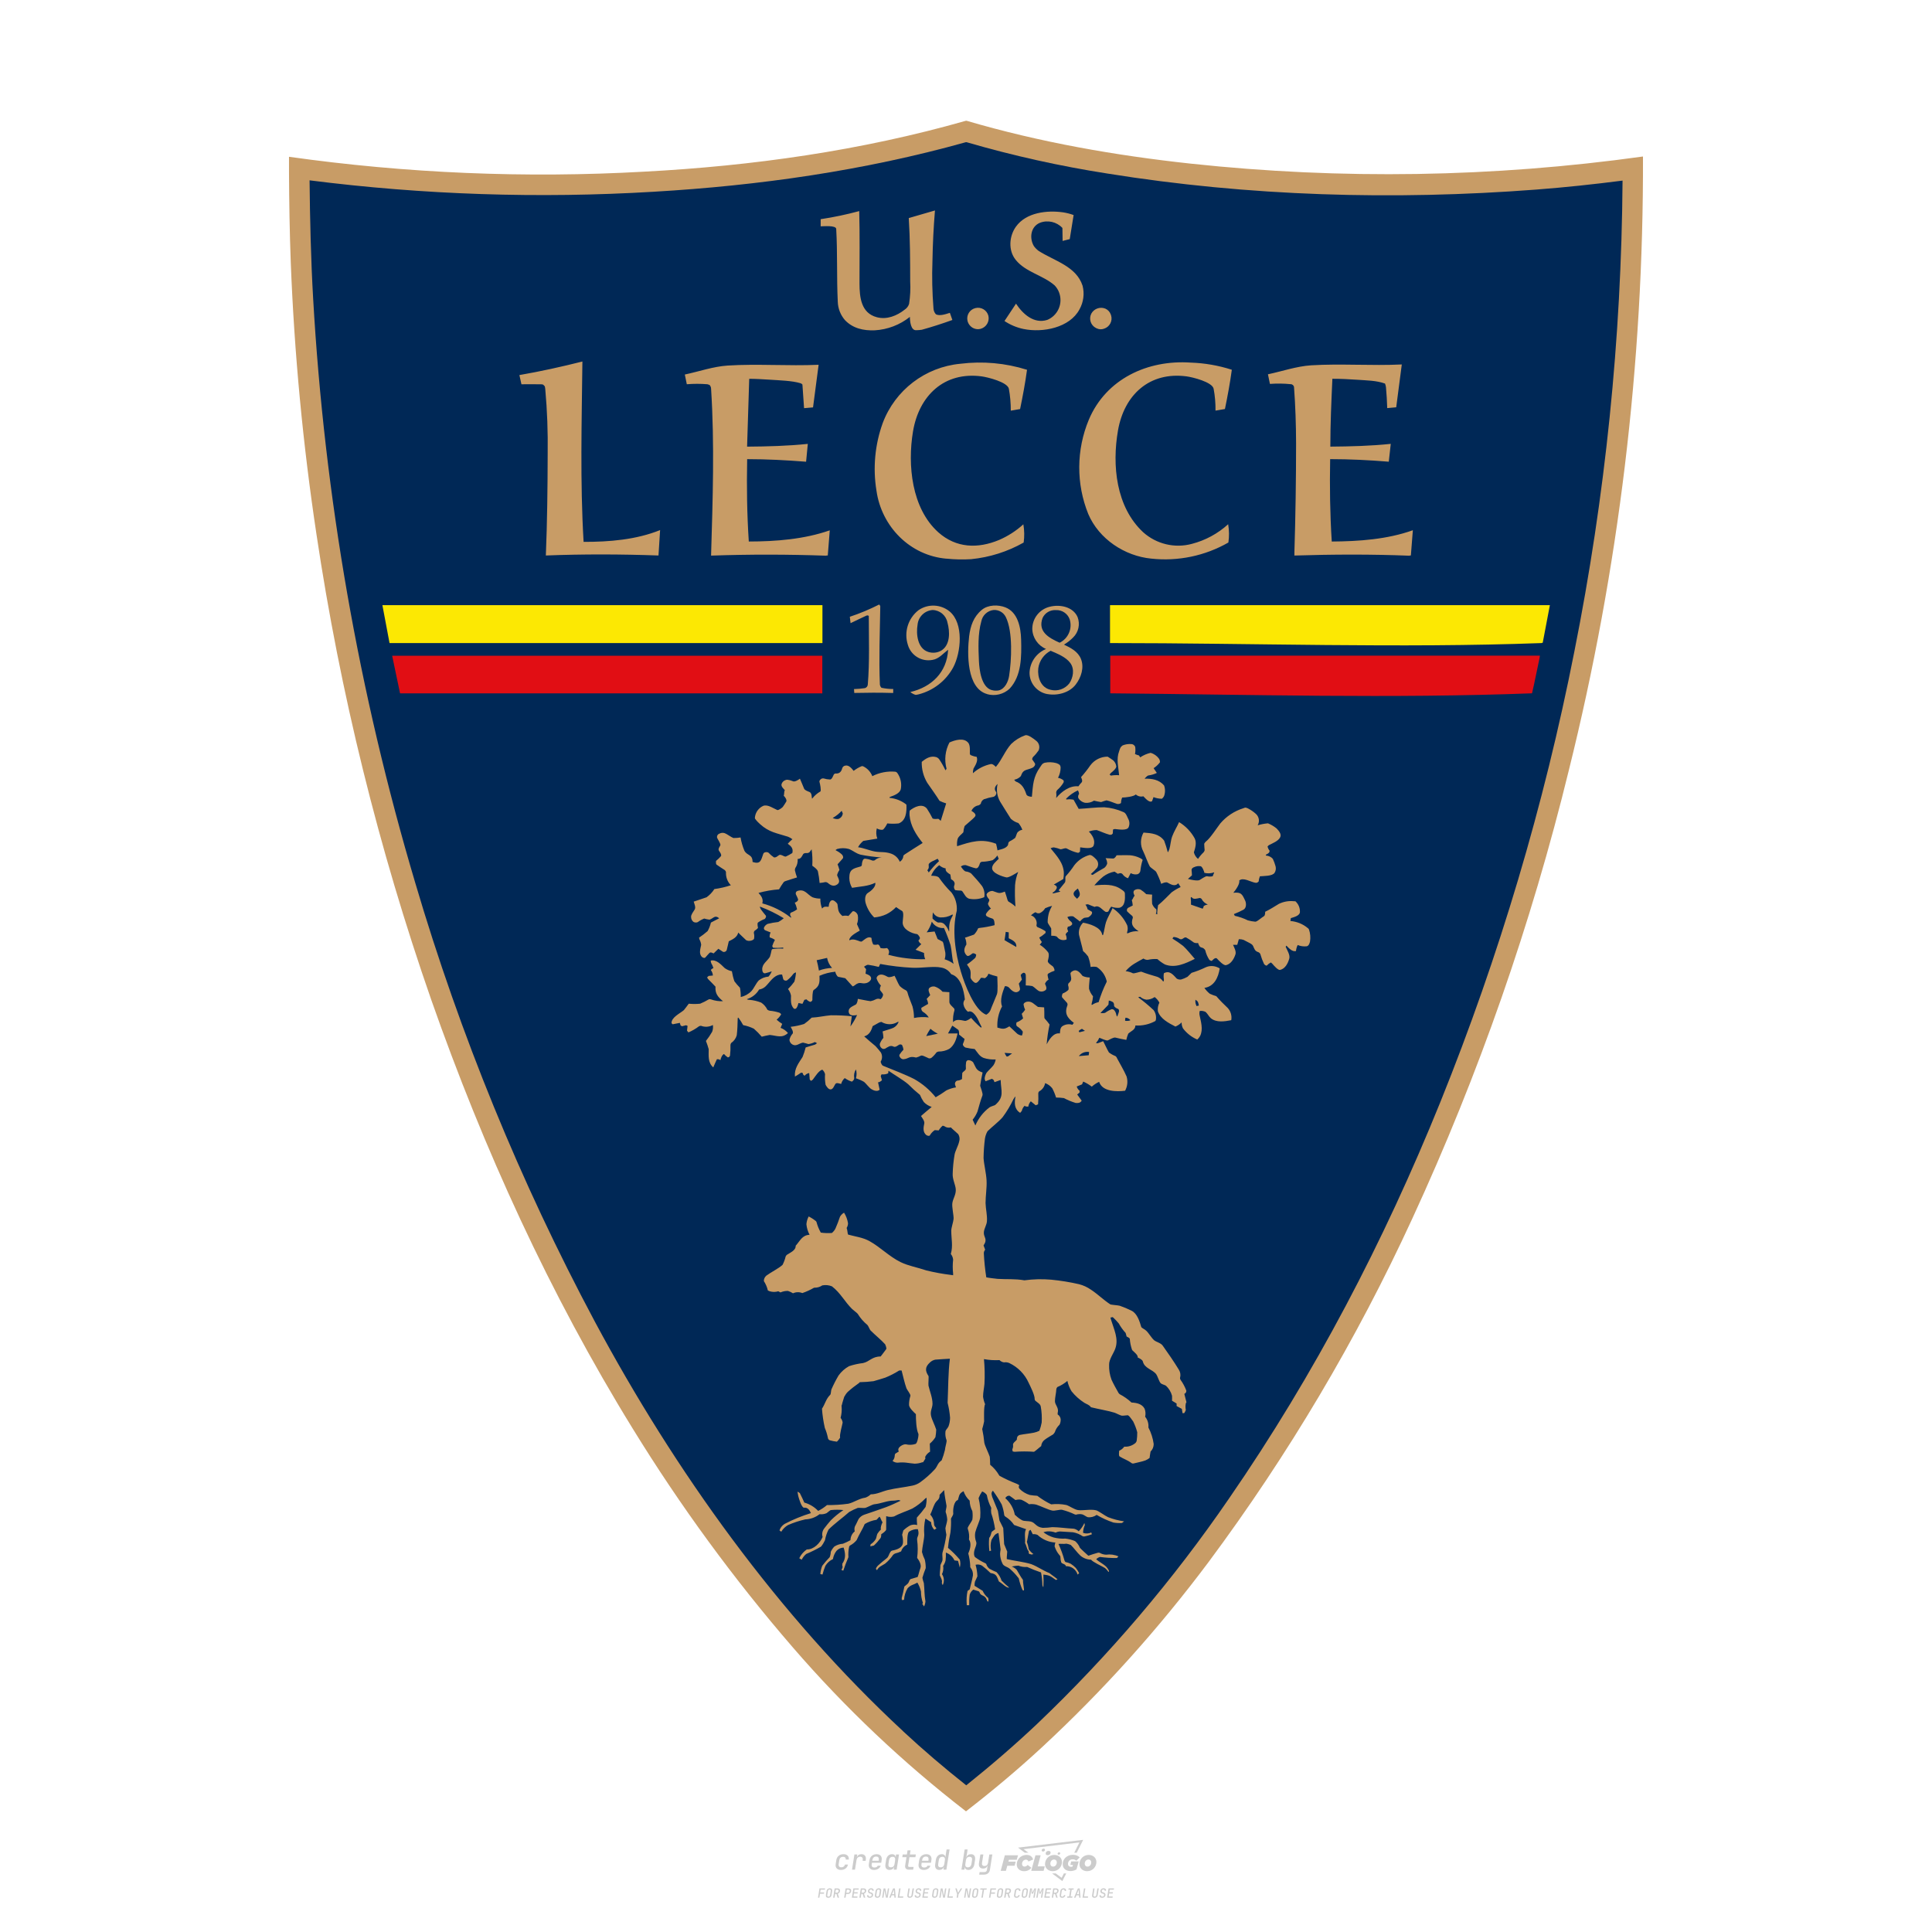 <?xml version="1.0" encoding="UTF-8"?>
<svg data-name="图层_1" xmlns="http://www.w3.org/2000/svg" version="1.1" viewBox="0 0 800 800">
  <!-- Created by @FCLOGO 2025-1-21 GMT+8 21:56:15 . https://fclogo.top/ -->
<!-- FOR PERSONAL USE ONLY NOT FOR COMMERCIAL USE -->
  <path d="M348.219,774.301c-.786,0-1.375-.217-1.768-.652-.393-.435-.528-1.03-.406-1.786l.252-1.648c.122-.755.45-1.35.984-1.785.534-.435,1.194-.652,1.98-.652.755,0,1.329.199,1.722.595.393.397.551.938.475,1.625h-1.236c.03-.359-.055-.637-.257-.836-.202-.198-.498-.297-.887-.297-.42,0-.763.117-1.03.349-.267.233-.435.563-.503.99l-.263,1.659c-.069.435-.006.769.189,1.002.195.233.502.349.921.349.389,0,.715-.099.979-.297.263-.198.436-.48.521-.847h1.236c-.137.687-.467,1.231-.99,1.631-.523.401-1.162.6-1.917.6ZM352.797,774.187l.996-6.294h1.19l-.195,1.19c.336-.87.973-1.304,1.911-1.304.671,0,1.169.208,1.493.624.324.416.429.986.315,1.71l-.069.423h-1.27l.057-.32c.069-.45.011-.795-.171-1.036-.183-.24-.477-.361-.881-.361-.405,0-.74.122-1.007.366-.267.245-.435.588-.503,1.03l-.63,3.971h-1.236ZM361.906,774.301c-.77,0-1.346-.223-1.728-.669s-.515-1.036-.401-1.768l.252-1.648c.084-.488.257-.915.521-1.282s.601-.651,1.013-.852c.412-.202.873-.304,1.385-.304.77,0,1.349.224,1.734.669.385.446.517,1.036.395,1.768l-.172,1.121h-3.845l-.092.526c-.153.954.217,1.431,1.11,1.431.717,0,1.175-.248,1.373-.744h1.225c-.168.534-.503.96-1.007,1.276-.504.317-1.091.475-1.763.475ZM361.231,770.216l-.046.286,2.655-.012.046-.286c.069-.466.013-.822-.166-1.07-.179-.248-.486-.372-.921-.372-.443,0-.795.126-1.059.378-.263.252-.433.611-.509,1.076ZM368.326,774.301c-.633,0-1.103-.212-1.408-.635s-.397-1.001-.274-1.734l.274-1.774c.115-.733.393-1.312.836-1.74.442-.427.98-.641,1.613-.641.465,0,.83.119,1.093.354.263.236.391.557.383.962h.023l.172-1.202h1.236l-.996,6.294h-1.225l.195-1.201h-.023c-.122.412-.351.734-.687.967s-.74.349-1.213.349ZM368.932,773.226c.389,0,.715-.119.978-.355.263-.236.429-.572.498-1.007l.252-1.648c.069-.427.01-.761-.177-1.002-.187-.24-.475-.36-.864-.36-.397,0-.725.118-.984.354-.26.236-.423.572-.492,1.007l-.252,1.648c-.069.443-.013.78.166,1.013.179.233.471.349.876.349ZM376.348,774.187c-.572,0-.994-.157-1.264-.469-.271-.312-.361-.751-.269-1.316l.538-3.387h-1.739l.171-1.122h1.74l.275-1.716h1.236l-.275,1.716h2.472l-.183,1.122h-2.461l-.538,3.387c-.076.442.099.664.526.664h1.717l-.172,1.121h-1.774ZM382.504,774.301c-.77,0-1.346-.223-1.728-.669s-.515-1.036-.401-1.768l.252-1.648c.084-.488.257-.915.521-1.282s.601-.651,1.013-.852c.412-.202.873-.304,1.385-.304.77,0,1.349.224,1.734.669.385.446.517,1.036.395,1.768l-.172,1.121h-3.845l-.092.526c-.153.954.217,1.431,1.11,1.431.717,0,1.175-.248,1.373-.744h1.225c-.168.534-.503.96-1.007,1.276-.504.317-1.091.475-1.763.475ZM381.829,770.216l-.046.286,2.655-.012.046-.286c.069-.466.013-.822-.166-1.07-.179-.248-.486-.372-.921-.372-.443,0-.795.126-1.059.378-.263.252-.433.611-.509,1.076ZM388.924,774.301c-.633,0-1.101-.212-1.402-.635-.301-.423-.395-1.001-.28-1.734l.274-1.774c.115-.733.393-1.312.836-1.74.442-.427.98-.641,1.613-.641.465,0,.83.119,1.093.354.263.236.391.557.383.962h.023l.206-1.465.298-1.796h1.236l-1.327,8.354h-1.225l.195-1.201h-.023c-.122.412-.351.734-.687.967s-.74.349-1.213.349ZM389.531,773.226c.389,0,.715-.119.978-.355.263-.236.429-.572.498-1.007l.252-1.648c.076-.427.019-.761-.172-1.002-.191-.24-.48-.36-.87-.36-.397,0-.725.118-.984.354-.26.236-.423.572-.492,1.007l-.252,1.648c-.076.443-.023.78.16,1.013s.477.349.881.349ZM401.017,774.301c-.473,0-.839-.116-1.099-.349-.26-.233-.385-.555-.378-.967h-.011l-.195,1.201h-1.224l1.327-8.354h1.236l-.286,1.796-.274,1.465h.046c.122-.412.353-.735.692-.967.34-.232.742-.349,1.208-.349.633,0,1.1.214,1.402.641.301.428.395,1.007.281,1.74l-.275,1.774c-.115.733-.395,1.31-.841,1.734-.446.423-.982.635-1.608.635ZM400.766,773.226c.397,0,.723-.116.979-.349.256-.233.422-.571.498-1.013l.252-1.648c.069-.435.011-.77-.171-1.007-.183-.236-.473-.354-.87-.354-.389,0-.715.12-.979.36s-.429.574-.498,1.002l-.252,1.648c-.069.435-.011.771.172,1.007.183.236.473.355.87.355ZM405.469,776.247l.172-1.064h1.934c.641,0,1.007-.302,1.099-.905l.103-.675.206-1.19h-.035c-.122.42-.347.744-.675.973-.328.229-.729.343-1.201.343-.626,0-1.093-.201-1.402-.601s-.41-.944-.303-1.631l.584-3.605h1.236l-.561,3.479c-.061.412,0,.732.183.961s.465.343.847.343c.389,0,.717-.122.984-.366.267-.244.431-.584.492-1.018l.538-3.399h1.236l-1.007,6.409c-.099.603-.37,1.078-.812,1.425-.443.347-1.0.521-1.671.521h-1.946ZM417.787,770.085h3.221l.537-1.855h-5.466l-1.708,6.442h2.147l.586-2.099h3.026l.439-1.708h-3.026l.244-.781ZM424.229,772.916c-.586,0-1.025-.39-1.025-1.123,0-.878.634-1.757,1.611-1.757.488,0,.878.244,1.025.781l1.952-.83c-.293-1.171-1.269-1.903-2.635-1.903-2.782,0-4.148,2.147-4.148,3.904s1.269,2.83,3.075,2.83c1.367,0,2.342-.586,2.977-1.415l-1.513-1.171c-.39.439-.83.683-1.318.683ZM430.915,768.231h-2.147l-1.757,6.442h5.124l.488-1.855h-2.928l1.22-4.587ZM439.748,771.013c0-1.659-1.318-2.928-3.221-2.928-2.196,0-3.807,1.806-3.807,3.807,0,1.659,1.318,2.928,3.221,2.928,2.196,0,3.807-1.806,3.807-3.807ZM434.917,771.696c0-.83.586-1.708,1.513-1.708.781,0,1.171.537,1.171,1.22,0,.83-.586,1.708-1.513,1.708-.781,0-1.171-.537-1.171-1.22ZM443.213,772.233h1.074l-.195.683c-.146.049-.342.098-.586.098-.683,0-1.269-.39-1.269-1.22,0-1.025.732-1.903,1.952-1.903.586,0,1.123.244,1.513.586l1.367-1.367c-.439-.537-1.513-1.074-2.733-1.074-2.587,0-4.295,1.757-4.295,3.855,0,2.05,1.611,2.879,3.221,2.879.927,0,1.855-.293,2.489-.683l.927-3.319h-3.123l-.342,1.464ZM450.777,768.084c-2.196,0-3.807,1.806-3.807,3.807,0,1.659,1.318,2.928,3.221,2.928,2.196,0,3.807-1.806,3.807-3.807,0-1.659-1.318-2.928-3.221-2.928ZM450.338,772.916c-.781,0-1.171-.537-1.171-1.22,0-.83.586-1.708,1.513-1.708.781,0,1.171.537,1.171,1.22,0,.83-.586,1.708-1.513,1.708ZM437.942,767.499c-.049.293.098.488.439.488s.537-.195.634-.488c.049-.244-.098-.488-.439-.488s-.586.244-.634.488ZM432.135,765.498c-.439,0-.732.244-.781.586s.098.586.537.586.732-.244.781-.586c.098-.342-.098-.586-.537-.586ZM433.013,767.303c-.098.537.146.878.83.878.634,0,1.074-.39,1.171-.878s-.146-.878-.83-.878c-.683,0-1.074.39-1.171.878ZM439.602,777.552l-2.44-1.806h-1.513l4.246,3.172,1.611-3.172h-.976l-.927,1.806ZM425.839,767.157l-2.001-1.464,23.132-2.782-2.147,4.246h1.025l2.684-5.319-26.988,3.221,2.782,2.099h1.513ZM338.719,785.785l.609-3.832h2.32l-.084.519h-1.764l-.184,1.145h1.627l-.084.525h-1.617l-.257,1.643h-.567ZM342.97,785.838c-.357,0-.623-.101-.798-.302-.175-.201-.234-.473-.178-.816l.268-1.701c.056-.343.203-.615.441-.816.238-.201.535-.302.892-.302s.623.1.798.299c.175.199.236.471.184.814l-.268,1.706c-.056.343-.204.615-.444.816-.24.201-.538.302-.895.302ZM343.049,785.334c.193,0,.348-.052.467-.158.119-.105.194-.257.226-.457l.268-1.701c.032-.199.005-.352-.079-.457-.084-.105-.222-.158-.415-.158s-.347.052-.465.158c-.117.105-.192.257-.223.457l-.268,1.701c-.032.2-.005.352.079.457s.22.158.409.158ZM344.996,785.785l.609-3.832h1.202c.238,0,.439.046.604.139.165.093.283.223.357.391s.091.366.052.593c-.038.259-.14.484-.304.675-.165.191-.366.321-.604.391l.535,1.643h-.619l-.478-1.575h-.541l-.247,1.575h-.567ZM345.888,783.707h.635c.189,0,.349-.056.48-.168.131-.112.211-.262.239-.451.032-.193,0-.345-.094-.459-.095-.114-.236-.171-.425-.171h-.635l-.2,1.249ZM349.545,785.785l.609-3.832h1.254c.371,0,.651.105.84.315.189.21.255.49.199.84-.038.234-.122.438-.249.611s-.29.307-.488.402c-.198.095-.419.142-.664.142h-.693l-.241,1.522h-.567ZM350.432,783.754h.693c.192,0,.357-.059.493-.176.136-.117.22-.274.252-.47s-.002-.352-.1-.47-.245-.176-.441-.176h-.688l-.21,1.291ZM352.747,785.785l.609-3.832h2.252l-.079.504h-1.695l-.173,1.087h1.512l-.079.499h-1.512l-.194,1.239h1.69l-.079.504h-2.252ZM355.843,785.785l.609-3.832h1.202c.238,0,.439.046.604.139.165.093.283.223.357.391s.091.366.052.593c-.038.259-.14.484-.304.675-.165.191-.366.321-.604.391l.535,1.643h-.619l-.478-1.575h-.541l-.247,1.575h-.567ZM356.736,783.707h.635c.189,0,.349-.056.48-.168.131-.112.211-.262.239-.451.032-.193,0-.345-.094-.459-.095-.114-.236-.171-.425-.171h-.635l-.2,1.249ZM360.132,785.838c-.385,0-.674-.095-.866-.286-.192-.191-.264-.451-.215-.779h.567c-.028.175.011.312.116.412.105.1.266.149.483.149.203,0,.37-.049.501-.147.131-.098.211-.233.239-.404.021-.15.001-.279-.06-.386-.061-.107-.158-.181-.291-.223l-.457-.136c-.266-.08-.462-.217-.588-.409-.126-.192-.17-.42-.131-.682.035-.21.112-.394.231-.551s.273-.28.462-.367.402-.131.64-.131c.35,0,.616.095.798.286.182.191.248.444.2.759h-.567c.028-.168-.003-.3-.092-.396-.089-.096-.23-.144-.422-.144-.189,0-.343.045-.462.134-.119.089-.189.214-.21.375-.025.151-.007.279.052.386s.158.181.294.223l.467.147c.262.081.456.217.58.409.124.193.165.422.123.688-.035.217-.116.406-.241.567-.126.161-.288.286-.485.375-.198.089-.419.134-.664.134ZM363.265,785.838c-.357,0-.623-.101-.798-.302-.175-.201-.234-.473-.178-.816l.268-1.701c.056-.343.203-.615.441-.816.238-.201.535-.302.892-.302s.623.1.798.299c.175.199.236.471.184.814l-.268,1.706c-.056.343-.204.615-.444.816-.24.201-.538.302-.895.302ZM363.344,785.334c.193,0,.348-.052.467-.158.119-.105.194-.257.226-.457l.268-1.701c.032-.199.005-.352-.079-.457-.084-.105-.222-.158-.415-.158s-.347.052-.465.158c-.117.105-.192.257-.223.457l-.268,1.701c-.032.2-.005.352.079.457s.22.158.409.158ZM365.275,785.785l.609-3.832h.709l.619,3.186c.007-.098.017-.217.029-.357.012-.14.027-.285.045-.435.018-.151.037-.289.058-.415l.315-1.979h.525l-.609,3.832h-.709l-.614-3.186c-.007.095-.017.209-.029.344s-.027.276-.045.423c-.018.147-.037.283-.058.409l-.315,2.01h-.53ZM368.225,785.785l1.585-3.832h.745l.373,3.832h-.562l-.073-.971h-1.087l-.388.971h-.593ZM369.385,784.342h.871l-.089-1.102c-.018-.196-.03-.365-.037-.509-.007-.143-.011-.243-.011-.299-.018.056-.052.156-.102.299s-.115.311-.192.504l-.441,1.107ZM371.721,785.785l.609-3.832h.567l-.525,3.312h1.674l-.079.52h-2.247ZM376.678,785.838c-.367,0-.634-.101-.8-.302-.166-.201-.221-.475-.165-.821l.436-2.761h.567l-.436,2.755c-.032.196-.008.35.071.462.079.112.214.168.407.168.193,0,.347-.056.465-.168.117-.112.192-.266.223-.462l.435-2.755h.567l-.436,2.761c-.056.35-.2.625-.433.824-.233.199-.533.299-.9.299ZM379.844,785.838c-.385,0-.674-.095-.866-.286-.192-.191-.264-.451-.215-.779h.567c-.028.175.011.312.116.412.105.1.266.149.483.149.203,0,.37-.049.501-.147.131-.098.211-.233.239-.404.021-.15.001-.279-.06-.386-.061-.107-.158-.181-.291-.223l-.457-.136c-.266-.08-.462-.217-.588-.409-.126-.192-.17-.42-.131-.682.035-.21.112-.394.231-.551s.273-.28.462-.367.402-.131.64-.131c.35,0,.616.095.798.286.182.191.248.444.2.759h-.567c.028-.168-.003-.3-.092-.396-.089-.096-.23-.144-.422-.144-.189,0-.343.045-.462.134-.119.089-.189.214-.21.375-.025.151-.007.279.052.386s.158.181.294.223l.467.147c.262.081.456.217.58.409.124.193.165.422.123.688-.035.217-.116.406-.241.567-.126.161-.288.286-.485.375-.198.089-.419.134-.664.134ZM381.906,785.785l.609-3.832h2.252l-.079.504h-1.695l-.173,1.087h1.512l-.079.499h-1.512l-.194,1.239h1.69l-.079.504h-2.252ZM386.943,785.838c-.357,0-.623-.101-.798-.302-.175-.201-.234-.473-.178-.816l.268-1.701c.056-.343.203-.615.441-.816.238-.201.535-.302.892-.302s.623.1.798.299c.175.199.236.471.184.814l-.268,1.706c-.056.343-.204.615-.444.816-.24.201-.538.302-.895.302ZM387.021,785.334c.193,0,.348-.052.467-.158.119-.105.194-.257.226-.457l.268-1.701c.032-.199.005-.352-.079-.457-.084-.105-.222-.158-.415-.158s-.347.052-.465.158c-.117.105-.192.257-.223.457l-.268,1.701c-.032.2-.005.352.079.457s.22.158.409.158ZM388.953,785.785l.609-3.832h.709l.619,3.186c.007-.098.017-.217.029-.357.012-.14.027-.285.045-.435.018-.151.037-.289.058-.415l.315-1.979h.525l-.609,3.832h-.709l-.614-3.186c-.007.095-.017.209-.029.344s-.027.276-.045.423c-.018.147-.037.283-.058.409l-.315,2.01h-.53ZM392.249,785.785l.609-3.832h.567l-.525,3.312h1.674l-.079.52h-2.247ZM396.117,785.785l.22-1.412-.751-2.42h.577l.446,1.449c.028.095.05.184.066.268.016.084.025.147.029.189.018-.042.046-.105.087-.189.04-.084.088-.173.144-.268l.898-1.449h.598l-1.528,2.42-.22,1.412h-.567ZM399.217,785.785l.609-3.832h.709l.619,3.186c.007-.098.017-.217.029-.357.012-.14.027-.285.044-.435.018-.151.037-.289.058-.415l.315-1.979h.525l-.609,3.832h-.709l-.614-3.186c-.007.095-.017.209-.029.344s-.027.276-.045.423c-.018.147-.037.283-.058.409l-.315,2.01h-.53ZM403.505,785.838c-.357,0-.623-.101-.798-.302-.175-.201-.234-.473-.178-.816l.268-1.701c.056-.343.203-.615.441-.816.238-.201.535-.302.892-.302.357,0,.623.1.798.299.175.199.236.471.184.814l-.268,1.706c-.056.343-.204.615-.444.816-.239.201-.538.302-.895.302ZM403.584,785.334c.193,0,.348-.052.467-.158.119-.105.194-.257.226-.457l.268-1.701c.032-.199.005-.352-.079-.457-.084-.105-.222-.158-.415-.158-.193,0-.347.052-.465.158-.117.105-.191.257-.223.457l-.268,1.701c-.032.2-.005.352.079.457.084.105.22.158.409.158ZM406.381,785.785l.525-3.312h-1.023l.084-.519h2.619l-.084.519h-1.029l-.525,3.312h-.567ZM409.518,785.785l.609-3.832h2.32l-.084.519h-1.764l-.184,1.145h1.627l-.084.525h-1.617l-.257,1.643h-.567ZM413.769,785.838c-.357,0-.623-.101-.798-.302-.175-.201-.234-.473-.178-.816l.268-1.701c.056-.343.203-.615.441-.816.238-.201.535-.302.892-.302.357,0,.623.1.798.299.175.199.236.471.184.814l-.268,1.706c-.056.343-.204.615-.444.816-.239.201-.538.302-.895.302ZM413.848,785.334c.193,0,.348-.052.467-.158.119-.105.194-.257.226-.457l.268-1.701c.032-.199.005-.352-.079-.457-.084-.105-.222-.158-.415-.158-.193,0-.347.052-.465.158-.117.105-.191.257-.223.457l-.268,1.701c-.032.2-.005.352.079.457.084.105.22.158.409.158ZM415.795,785.785l.609-3.832h1.202c.238,0,.439.046.604.139.164.093.283.223.357.391s.091.366.053.593c-.039.259-.14.484-.304.675-.165.191-.366.321-.604.391l.535,1.643h-.619l-.478-1.575h-.541l-.247,1.575h-.567ZM416.688,783.707h.635c.189,0,.349-.056.48-.168.131-.112.211-.262.239-.451.032-.193,0-.345-.095-.459-.094-.114-.236-.171-.425-.171h-.635l-.199,1.249ZM420.905,785.838c-.36,0-.631-.101-.811-.302-.18-.201-.242-.473-.186-.816l.268-1.701c.056-.346.206-.619.449-.819s.545-.299.906-.299c.357,0,.625.101.806.302.18.201.242.473.186.816h-.567c.031-.199.003-.352-.087-.457-.089-.105-.228-.158-.417-.158-.193,0-.351.052-.475.158-.124.105-.202.255-.234.451l-.268,1.706c-.032.2-.003.352.087.457.089.105.23.158.423.158s.35-.052.472-.158.199-.257.231-.457h.567c-.035.228-.115.425-.239.593s-.281.298-.47.388c-.189.091-.402.136-.64.136ZM424.034,785.838c-.357,0-.623-.101-.798-.302-.175-.201-.234-.473-.178-.816l.268-1.701c.056-.343.203-.615.441-.816.238-.201.535-.302.892-.302.357,0,.623.1.798.299.175.199.236.471.184.814l-.268,1.706c-.056.343-.204.615-.444.816-.239.201-.538.302-.895.302ZM424.112,785.334c.193,0,.348-.052.467-.158.119-.105.194-.257.226-.457l.268-1.701c.032-.199.005-.352-.079-.457-.084-.105-.222-.158-.415-.158-.193,0-.347.052-.465.158-.117.105-.191.257-.223.457l-.268,1.701c-.032.2-.005.352.079.457.084.105.22.158.409.158ZM425.965,785.785l.609-3.832h.687l.184,1.228c.021.119.037.23.047.333.011.103.019.183.026.239.018-.056.047-.136.089-.241.042-.105.091-.217.147-.336l.567-1.223h.709l-.609,3.832h-.535l.204-1.291c.025-.168.058-.352.1-.554.042-.201.087-.404.136-.609s.096-.4.142-.585c.045-.185.087-.348.126-.488l-.855,1.863h-.551l-.283-1.863c-.004.136-.011.295-.021.475s-.024.372-.039.575c-.016.203-.035.407-.058.611-.023.205-.048.396-.076.575l-.205,1.291h-.54ZM429.115,785.785l.609-3.832h.687l.184,1.228c.021.119.037.23.047.333.011.103.019.183.026.239.018-.056.047-.136.089-.241.042-.105.091-.217.147-.336l.567-1.223h.709l-.609,3.832h-.535l.204-1.291c.025-.168.058-.352.1-.554.042-.201.087-.404.136-.609s.096-.4.142-.585c.045-.185.087-.348.126-.488l-.855,1.863h-.551l-.283-1.863c-.004.136-.011.295-.021.475s-.024.372-.039.575c-.016.203-.035.407-.058.611-.023.205-.048.396-.076.575l-.205,1.291h-.54ZM432.411,785.785l.609-3.832h2.252l-.079.504h-1.696l-.173,1.087h1.512l-.079.499h-1.512l-.194,1.239h1.69l-.079.504h-2.252ZM435.507,785.785l.609-3.832h1.202c.238,0,.439.046.604.139.164.093.283.223.357.391s.091.366.053.593c-.039.259-.14.484-.304.675-.165.191-.366.321-.604.391l.535,1.643h-.619l-.478-1.575h-.541l-.247,1.575h-.567ZM436.4,783.707h.635c.189,0,.349-.056.48-.168.131-.112.211-.262.239-.451.032-.193,0-.345-.095-.459-.094-.114-.236-.171-.425-.171h-.635l-.199,1.249ZM439.801,785.838c-.36,0-.631-.101-.811-.302-.18-.201-.242-.473-.186-.816l.268-1.701c.056-.346.206-.619.449-.819s.545-.299.906-.299c.357,0,.625.101.806.302.18.201.242.473.186.816h-.567c.031-.199.003-.352-.087-.457-.089-.105-.228-.158-.417-.158-.193,0-.351.052-.475.158-.124.105-.202.255-.234.451l-.268,1.706c-.032.2-.003.352.087.457.089.105.23.158.423.158s.35-.052.472-.158.199-.257.231-.457h.567c-.035.228-.115.425-.239.593s-.281.298-.47.388c-.189.091-.402.136-.64.136ZM441.879,785.785l.079-.504h.777l.446-2.824h-.777l.084-.504h2.126l-.084.504h-.777l-.446,2.824h.777l-.079.504h-2.126ZM444.74,785.785l1.585-3.832h.745l.373,3.832h-.562l-.073-.971h-1.087l-.388.971h-.593ZM445.9,784.342h.871l-.089-1.102c-.017-.196-.03-.365-.037-.509-.007-.143-.01-.243-.01-.299-.018.056-.052.156-.102.299s-.115.311-.192.504l-.441,1.107ZM448.235,785.785l.609-3.832h.567l-.525,3.312h1.674l-.079.52h-2.247ZM453.193,785.838c-.368,0-.634-.101-.8-.302-.166-.201-.221-.475-.165-.821l.436-2.761h.567l-.436,2.755c-.032.196-.008.35.071.462.079.112.214.168.407.168s.347-.056.465-.168c.117-.112.192-.266.223-.462l.436-2.755h.567l-.436,2.761c-.056.35-.2.625-.433.824-.233.199-.533.299-.9.299ZM456.358,785.838c-.385,0-.674-.095-.866-.286-.193-.191-.264-.451-.215-.779h.567c-.028.175.011.312.115.412.105.1.266.149.483.149.203,0,.37-.049.501-.147s.211-.233.239-.404c.021-.15.001-.279-.06-.386s-.158-.181-.291-.223l-.457-.136c-.266-.08-.462-.217-.588-.409-.126-.192-.17-.42-.131-.682.035-.21.112-.394.231-.551s.273-.28.462-.367c.189-.087.402-.131.64-.131.35,0,.616.095.798.286.182.191.248.444.199.759h-.567c.028-.168-.003-.3-.092-.396-.089-.096-.23-.144-.423-.144-.189,0-.343.045-.462.134-.119.089-.189.214-.21.375-.025.151-.007.279.052.386s.158.181.294.223l.467.147c.262.081.456.217.58.409.124.193.165.422.124.688-.035.217-.116.406-.241.567-.126.161-.288.286-.485.375-.198.089-.419.134-.664.134ZM458.421,785.785l.609-3.832h2.252l-.079.504h-1.696l-.173,1.087h1.512l-.079.499h-1.512l-.194,1.239h1.69l-.079.504h-2.252Z" style="fill: #ccc;"/>
  <g>
    <path d="M399.92,749.979c-26.065-20.142-50.041-42.85-71.585-67.779-24.509-28.349-46.677-58.661-66.307-90.592-34.426-55.837-61.745-115.78-83.45-177.595-21.825-62.607-37.727-127.113-47.525-192.699-5.628-37.355-9.195-75.012-10.66-112.767-.463-12.433-.659-24.866-.722-37.285v-6.343c48.681,6.861,97.916,8.929,146.996,6.168,44.959-2.369,89.877-8.705,133.218-21.061.126-.035.294-.035.42,0,30.2,8.873,61.542,14.36,92.806,17.738,62.298,6.693,125.172,5.691,187.211-2.958.28,85.637-10.029,170.965-30.683,254.072-15.594,63.854-37.299,126.02-64.829,185.697-23.079,50.16-51.33,97.776-84.263,142.09-20.668,27.655-43.803,53.398-69.132,76.876-10.057,9.3-20.563,18.096-31.377,26.457l-.112-.028h0l-.007.007Z" style="fill: #c89c66;"/>
    <g>
      <g>
        <path d="M373.912,716.815c-51.639-47.889-94.433-107.651-127.625-169.606-30.879-57.869-55.774-118.71-74.332-181.611-23.408-78.748-37.601-159.969-42.289-241.996-.939-16.26-1.311-32.611-1.479-48.926,47.244,5.999,94.937,7.576,142.476,4.724,43.607-2.544,87.088-8.719,129.209-20.5.126-.035.294-.035.42,0,19.112,5.565,38.575,9.889,58.241,12.959,58.598,9.426,118.43,11.15,177.595,6.644,11.935-.911,23.843-2.187,35.736-3.715-.463,65.48-7.142,130.786-19.96,194.997-12.552,63.763-31.125,126.174-55.437,186.433-23.401,57.869-52.087,112.865-87.55,164.272-23.107,33.718-49.669,64.934-79.252,93.136-9.482,8.978-19.407,17.507-29.569,25.637-9.041-7.156-17.816-14.634-26.191-22.427l.014-.028-.007.007ZM391.93,231.322c3.392.357,6.819.42,10.211.217,7.639-.757,15.054-3.098,21.733-6.882.357-2.516.308-5.06-.126-7.555-2.965,2.712-6.371,4.892-10.057,6.49-8.789,3.651-17.738,3.406-25.14-3.161-11.087-9.917-12.805-27.901-10.506-41.722,2.467-14.872,12.938-24.971,28.518-22.848,2.439.336,10.597,2.348,11.186,5.102.554,3.007.806,6.034.799,9.083l3.855-.666c1.114-5.411,2.131-10.814,2.866-16.26-8.915-2.803-18.327-3.651-27.613-2.495-14.529,1.36-27.011,10.905-32.148,24.572-3.224,8.95-4.121,18.587-2.579,27.992,2.082,14.823,13.87,26.871,29.001,28.153l.014-.014-.014-.007ZM433.666,287.39c4.149.771,9.104-.498,11.753-3.918,2.271-2.958,3.623-7.065,2.173-10.646-1.234-3.042-4.226-4.584-7.029-5.908,1.388-.806,2.67-1.801,3.799-2.958,2.25-2.187,2.965-5.509,1.85-8.438-1.878-4.303-7.387-5.383-11.648-4.254-4.184,1.079-7.114,4.829-7.114,9.146.091,3.651,2.341,6.896,5.705,8.312-4.03,1.654-6.721,5.523-6.847,9.889.014,4.317,3.112,8.004,7.345,8.789h0l.014-.014h0ZM402.99,135.845c.96.498,2.067.603,3.112.308,2.341-.68,3.721-3.056,3.161-5.418-.617-2.348-3.035-3.764-5.383-3.161-2.376.589-3.827,2.979-3.238,5.369h0c.336,1.262,1.192,2.313,2.348,2.916v-.014h0ZM408.772,287.439c3.266.911,6.784.063,9.272-2.25,5.025-5.369,4.955-13.435,4.78-20.374-.126-4.983-1.339-11.277-6.49-13.309-2.958-1.184-7.191-1.142-9.777,1.016-3.455,2.866-4.717,6.644-5.263,10.982-.82,6.973-1.107,21.579,7.527,23.92h-.035l-.014.014h0ZM454.075,135.936c.974.491,2.095.554,3.119.154,2.341-.757,3.609-3.252,2.866-5.572-.014-.077-.035-.126-.077-.203-.371-1.142-1.206-2.054-2.313-2.53-2.173-.862-4.661.028-5.782,2.082-1.107,2.187-.259,4.843,1.941,5.957.077.035.154.091.231.112,0,0,.014,0,.014,0ZM379.497,136.728c.743,0,1.479-.077,2.222-.189,4.275-1.184,8.487-2.544,12.636-4.044l-1.037-2.958c-1.556.498-4.317,1.479-5.817.568-.603-.694-.953-1.57-.974-2.481-.512-6.497-.666-13.022-.42-19.54.112-6.987.463-13.975,1.037-20.934l-10.842,3.147c.554,8.719.575,17.472.589,26.219.182,3.119.014,6.245-.463,9.328-.308.974-.96,1.822-1.822,2.376-3.196,2.53-7.387,4.24-11.536,3.133-6.553-1.745-7.142-8.27-7.17-13.94,0-10.022.154-20.009-.112-30.003-5.256,1.416-10.583,2.544-15.965,3.35v2.958c1.17,0,6.343-.498,6.434,1.079.575,10.099.154,20.156.652,30.2.091,2.775,1.142,5.446,2.958,7.541,3.266,3.455,7.716,4.429,12.356,4.24,5.305-.308,10.394-2.25,14.543-5.565.014,1.633.308,5.768,2.733,5.523v-.007ZM423.847,136.231c7.913,1.633,19.112-.498,23.156-8.144,1.654-2.965,2.117-6.476,1.268-9.777-2.635-8.095-11.634-10.225-18.201-14.424-.757-.568-1.416-1.234-1.962-1.99-1.927-3.238-1.388-8.018,2.481-9.637,3.252-1.262,6.952-.413,9.335,2.131l.077,5.369,2.958-.743,1.605-9.966c-1.388-.512-2.838-.883-4.303-1.114-6.651-.96-15.349,0-19.575,5.908-2.838,3.946-3.266,9.84-.105,13.758,4.1,5.123,11.326,6.343,16.148,10.597,3.35,3.581,3.161,9.181-.4,12.538-.785.743-1.682,1.311-2.684,1.731-5.523,1.745-10.099-2.425-12.938-6.728l-4.766,7.184c2.39,1.605,5.102,2.733,7.927,3.315h-.035.014v-.007ZM476.691,231.308c11.087,1.206,22.273-1.114,31.959-6.665.371-2.516.322-5.074-.091-7.576-4.275,3.89-9.412,6.679-15.005,8.13-7.093,1.927-14.683.112-20.163-4.78-11.305-10.471-12.959-27.782-10.457-42.17,2.572-14.781,13.05-24.432,28.398-22.399,2.467.322,10.625,2.341,11.2,5.102.568,2.979.82,6.034.785,9.083l3.904-.666c1.114-5.411,2.117-10.814,2.853-16.26-5.488-1.773-11.2-2.761-16.968-2.958-17.858-1.248-35.106,6.721-42.247,23.647-5.2,12.482-5.291,26.527-.217,39.072,4.408,10.316,15.026,17.367,26.086,18.446h-.035v-.007ZM226.011,230.018c15.552-.603,31.048-.554,46.656,0l.666-10.52c-9.917,3.995-21.067,4.906-31.678,4.878-1.479-24.88-.771-49.802-.498-74.683-8.634,2.173-17.318,4.1-26.086,5.614l.848,3.827c2.747-.091,5.474,0,8.193,0,.988,0,.862.266,1.479.848.105.413.168.848.203,1.268.799,8.838,1.114,17.724.988,26.611-.035,14.178-.189,28.223-.757,42.156l-.014-.014v.014ZM342.198,230.018h.568l.82-10.415c-10.674,3.715-22.322,4.612-33.522,4.626-.757-11.34-.897-22.736-.68-34.103,8.144,0,16.26.413,24.404,1.065l.708-7.387c-8.333.862-16.722,1.079-25.14,1.142l.883-28.09c2.775,0,5.572.189,8.361.357,3.715.259,9.44.4,12.896,1.479.308.105.575.28.771.526l.68,9.798,3.715-.322,2.313-17.647c-12.447.568-25.469-.463-37.664.322-6.034.4-11.83,2.467-17.738,3.715l.82,4.023c2.824-.231,5.677-.231,8.501,0,.322.077.652.189.96.336.357.413.575.939.589,1.479,1.479,22.995.68,46.116,0,69.146,15.951-.554,31.868-.526,47.742.035v-.077l.014-.007ZM583.732,230.018h.477l.82-10.457c-10.646,3.799-22.336,4.598-33.578,4.675-.722-11.354-.883-22.75-.666-34.117,8.116,0,16.26.4,24.277,1.065l.82-7.387c-8.312.862-16.687,1.079-25.02,1.142,0-9.335.42-18.727.848-28.09,3.42,0,6.847.154,10.274.4,3.736.28,7.941.28,11.522,1.577.203.498.336,1.037.4,1.57.259,2.853.42,5.705.512,8.592l3.721-.336,2.313-17.738c-12.447.603-25.371-.4-37.559.357-6.076.4-11.935,2.467-17.865,3.715l.82,3.981c2.866-.203,5.754-.182,8.607.112.708,0,1.311.554,1.374,1.262.568,7.667.82,15.391.848,23.093,0,15.082-.231,30.172-.694,45.289v1.311c15.93-.491,31.854-.568,47.77.077v-.077h0l-.028-.028.007.014ZM369.286,286.935h.575v-1.633c-1.633.014-3.252-.168-4.843-.498-.386-.357-.617-.848-.68-1.36-.449-10.905,0-21.53.168-32.407-.077-.28-.231-.526-.463-.722-3.918,1.99-7.976,3.7-12.153,5.074l.308,2.649c2.131-1.079,4.317-2.018,6.448-3.07.154-.063.294-.105.449-.154.217,0,.42.112.652.182,0,9.482.371,19.021-.413,28.454-.035.68-.498,1.262-1.142,1.479-1.5.231-3.042.371-4.569.4l.112,1.605c5.186-.112,10.351-.154,15.552,0l-.014.014.014-.014ZM379.483,287.699l.897-.182c6.111-1.57,11.305-5.6,14.325-11.165,3.266-6.181,4.429-18.201-1.479-23.156-3.7-3.021-8.929-3.238-12.861-.554-4.366,3.392-6.139,9.146-4.429,14.402,1.282,4.394,5.705,7.079,10.197,6.202,2.67-.42,4.429-2.67,6.462-4.212-.491,9.363-6.847,15.475-15.657,17.521.477.4,1.927,1.346,2.544,1.142h0ZM426.623,643.534l.449.168.862-.182c-.771-.575-1.451-1.268-1.99-2.054,0,.077-.126,1.731.231,1.962.063.091.231.063.463.105h-.014ZM382.273,664.679c.112.182.259.336.357.512.322-.652.526-1.374.575-2.095-.498-2.866-.357-4.934-.652-7.555-.266-.722-.463-1.465-.603-2.222.386-1.36.848-2.684,1.374-3.995.014-1.192-.112-2.39-.4-3.56-.498-.988-.883-2.033-1.156-3.112.105-2.039.911-5.088.96-7.093-.203-2.264-.063-4.521.449-6.742.308.077,1.85,1.205,2.376,1.479.028,1.184.498,2.327,1.339,3.161l.876-.603c-.259-.28-.498-.589-.722-.897-.182-.266-.266-.575-.266-.883-.028-1.451-.589-2.853-1.577-3.918.722-1.402,1.234-3.301,1.899-4.506.883-1.633,2.054-1.556,1.962-3.687l1.885-1.941c.182,2.453.631,4.177.988,6.497.077.512-.477,2.25-.336,2.649.357,1.002.575,2.054.631,3.119-.091,1.234-.589,2.418-.757,3.56.091.883.217,1.787.4,2.656-.357,2.544-.897,5.074-1.633,7.541-.154.743.154,2.439,0,3.112s-.883,1.696-.848,2.236c0,1.248-.231,2.327-.231,3.546v.42c.42.953,1.156,2.039.82,3.119.126.266.336,1.079.42.785.68-1.437.554-3.133-.357-4.429.526-1.079.694-2.271.498-3.455.477-.666.806-1.437,1.002-2.236.126-1.079.168-2.173.112-3.252,1.577.568,2.866,1.731,3.581,3.252l1.479.182.708,2.747c.308-1.079.308-2.194,0-3.273-1.493-1.759-3.119-3.392-4.878-4.871.203-2.131.554-4.226,1.002-6.308.231-1.927.322-3.841.231-5.782.266-.666,1.016-1.479.939-2.222-.168-1.479.217-5.032,1.927-5.488.617-1.885.371-2.635,2.341-3.658.498,1.493,1.374,2.838,2.53,3.918.028,1.528.413,3.007,1.114,4.338.168,1.184.168,2.362,0,3.546-.449,1.051-1.339,2.095-1.822,3.119-.126.28-.126.589,0,.876.463,1.36.603,2.803.42,4.212,1.156,1.654.463,4.086-.28,5.782.449,1.668.722,3.392.806,5.109-.077.308,0,.631.203.883.694.876,1.016,1.976.911,3.098-.322,1.955-.911,3.827-1.339,5.782-.259.189-.722.512-.883.617-.4,1.836-.498,3.721-.336,5.6,0,.105,0,.463,0,.336h1.002c-.035-1.479.028-2.965.231-4.429.28-.806.785-1.528,1.479-2.039l2.25.708c.112.126.308.266.357.42.308,1.192,1.262,1.192,1.99,1.724s.806,1.079,1.192,1.878c.168.336.4.322.491,0,.028-.413,0-.848-.091-1.262-1.016-.771-1.801-1.787-2.313-2.958l-3.364-2.095c-.014-.575.035-1.142.168-1.696.112-.336.988-2.018,1.016-2.222-.063-1.605-.308-3.224-.757-4.78.911-.231,1.878-.105,2.684.371,1.262.953,2.425,1.962,3.532,3.07,2.481.336,2.544,1.346,3.427,3.455,1.114.652,2.313,1.878,3.238,2.341.568.266,1.282.357.806,0-.876-.708-1.696-1.479-2.495-2.271l-.42-.386c-.413-1.339-1.142-2.544-2.095-3.546-1.016-.386-2.018-.862-2.958-1.402-.617-.498-1.079-1.192-1.311-1.962-.112-.154-.28-.266-.463-.336-1.437-.68-2.81-1.493-4.086-2.439-.168-.126-.28-.308-.336-.498-.757-2.264,1.184-4.254.757-5.782-.498-1.268-.652-2.649-.42-3.995.449-1.864,1.801-4.57,2.067-6.202.189-2.684-.035-5.397-.68-8.018.386-.974.876-1.899,1.479-2.761.771.294,1.451.799,1.927,1.479.336,1.85.96,3.637,1.836,5.305-.112.743-.112,1.493,0,2.236.743,2.159,1.268,4.394,1.591,6.651l-1.346,1.002c-.357.512-.231,1.479-1.107,2.572-.168,1.773-.126,3.56.091,5.333,0,0,0,.182,0,.154l.708-.217c-.308-1.465-.259-2.979.154-4.429.4-.708.848-1.374,1.346-2.018.42-.42.96-.722,1.556-.862.336,2.222.575,4.57.883,6.861-.112.589-.189,1.184-.217,1.773.028,1.388.357,2.747.974,3.995.463,1.17,2.054,1.346,3.056,2.194,1.248,1.079,2.376,2.271,3.392,3.581.126.112.259.28.322.449.371,1.654.883,3.266,1.57,4.815l.568.168c.112-.883-.463-3.119-.413-4.429-.988-1.311-1.724-2.747-2.572-4.135-.575-.617-1.282-1.093-2.067-1.374.897-.217,1.822-.357,2.733-.386,1.156.477,2.418.652,3.651.554,1.85.848,3.764,1.591,5.74,2.271.336,1.696.512,3.427.554,5.179,0,.294.4,1.142.42.806.105-1.696.105-3.406,0-5.102,2.81.322,2.958.68,5.186,2.236l.68-.266c-.96-.883-2.271-1.668-3.343-2.579-2.726-1.065-4.78-2.649-7.555-3.715-3.133-.953-6.938-1.339-10.12-2.082v-.848l.189-2.236-1.282-3.112-.371-6.651-1.556-3.119-.652-3.995-2.362-5.782-.217-.876c-.189-.617.014-1.283.512-1.696,1.339,1.822,2.544,3.721,3.637,5.691.512,1.437.876,2.929,1.051,4.429.063.266.259.498.498.617,1.437.876,2.656,2.054,3.595,3.455l4.983,1.745c-.911,1.156-.266,4.009-.477,5.719.526.939.708,2.067,1.206,3.056.28.589.386-.189.28-.848-.154-.897-.386-1.801-.708-2.656,0-.168,0-.308.105-.463.294-1.479.512-2.635.757-4.058.217-.154.575-.652.708-.4l.862,1.724c.68-.091,1.374.014,1.99.294,2.018,1.885,4.626,3.021,7.387,3.147-.231.371-.182,1.093-.357,1.479.413,1.36,1.093,2.635,2.018,3.721.266.217.42.554.42.897,0,.757.126,1.5.371,2.222.631.652,1.591.498,1.927,1.479,2.194-.077,4.184,1.346,4.801,3.469l.652-.568c-.386-.771-.848-1.479-1.36-2.159-.652-.666-1.36-1.262-2.145-1.759-.68-.336-1.416-.575-2.173-.708-.189-.203-.336-.449-.42-.708-.631-2.327-1.465-4.598-2.467-6.784.911-.154,2.131.105,3.301-.105.603.105,1.206.28,1.773.512,1.282,1.192,2.621,3.161,3.995,4.429,1.248,1.065,2.81,1.654,4.429,1.682.722,1.002,4.429,2.621,5.782,3.469.498.42.96.939,1.339,1.479.308.371.371-.203.154-.631-.266-.498-.589-.96-.974-1.374-1.297-1.283-2.958-1.99-4.177-3.098.413-.477.96-.799,1.57-.974,2.327.308,4.661.463,6.987.449l.666-.68c-1.591-.722-3.364-.96-5.102-.708-.953-.028-1.864-.294-2.67-.771-.28-.105-.603-.105-.883,0-1.282.336-2.558.771-3.813,1.205-.28-.217-3.455-3.112-3.518-3.315-.42-1.065-1.114-2.018-1.99-2.747-1.268-.526-2.621-.883-3.995-1.037-1.647.105-3.273-.063-4.878-.463-1.528-.463-2.958-1.184-4.226-2.159.498-.189,1.016-.308,1.556-.357,1.184-.091,2.376.091,3.497.498.575-.28,1.206-.449,1.85-.463,1.787.154,3.623.168,5.333.322,1.437.266,2.775.806,3.995,1.633.28.126.589.168.883.077,1.002-.217,1.99-.512,2.958-.883l-.259-.743c-1.065.498-2.271.568-3.392.154,0-1.093.259-2.173.708-3.161,0-.294-.105-.617-.168-.911-.575,1.268-1.374,2.425-2.348,3.427-.568-.526-1.262-.897-2.018-1.065-3.112-.154-6.104-.617-8.873-.652-1.339.182-2.656.28-3.995.294-2.853-.322-3.035-2.082-4.878-2.579-.939-.266-2.747-.154-3.546-.498-.988-.512-1.899-1.184-2.712-1.976-.168-.154-.386-.259-.463-.463-.512-2.621-1.885-4.997-3.904-6.756.28-.68.988-1.107,1.731-1.037.82.575,1.668,1.17,2.467,1.801.785-.231,1.605-.28,2.425-.126,1.142.498,2.194,1.114,3.21,1.864.988-.126,1.976-.077,2.958.154,1.759.554,4.934,2.131,6.651,2.467,1.002.203,3.042-.477,4.009-.336,1.836.477,3.609,1.107,5.319,1.927,0,0,.413.091.449.112.876-.266,1.787-.322,2.67-.126.722.231,1.591.96,2.222,1.156,1.297.182,2.635-.168,3.687-.953,2.194,1.297,4.535,2.362,6.959,3.175,1.17.203,2.362.266,3.56.182l.848-.68c-2.264-.322-4.492-.897-6.63-1.731-1.268-.568-3.841-2.516-4.892-2.824-2.222-.603-5.46.189-7.527-.105-1.57-.217-3.469-1.696-4.892-2.117-2.039-.42-4.149-.498-6.231-.259-2.039-.988-3.953-2.173-5.768-3.546-1.037-.063-2.082-.168-3.112-.336-1.591-.491-3.042-1.36-4.212-2.544-.4-.4-.449-1.016-.112-1.479-.308-.231-.652-.42-1.002-.589-2.425-.939-4.794-2.018-7.065-3.252-.154-.091-.28-.231-.357-.4-.953-1.633-2.173-3.056-3.637-4.24,0-.294-.091-3.056-.168-3.315-.463-1.479-1.976-4.429-2.25-5.768-.182-1.927-.477-3.827-.876-5.705.308-1.037.575-2.095.785-3.161,0-1.339-.189-6.294.413-7.114-.413-.988-.694-2.039-.848-3.119,0-1.787.42-3.56.575-5.319.182-3.42.112-6.847-.203-10.253,2.117.4,4.275.526,6.434.413.498.512,1.156.848,1.864.939.757-.126,1.528-.028,2.222.294,3.532,1.682,6.371,4.57,7.976,8.144.82,1.668,2.544,5.151,2.495,6.679-.014.336.154.666.42.876.666.575,1.927,1.268,2.095,2.222.4,2.194.526,4.429.4,6.665-.217,1.17-.526,2.327-.953,3.441-.722.357-1.479.617-2.264.785-1.339.294-4.107.589-5.754.911-.386.077-.722.28-.974.568-.259.413-.371.897-.336,1.388-.4.617-1.745,1.36-1.591,2.222.091.603-.014,1.248-.294,1.787.028.28.077.568.126.848.266.112.568.189.862.189,2.656-.189,5.333-.189,8.004,0,.666-.357,2.285-1.885,2.958-2.348.091-1.051.617-2.033,1.479-2.649,1.156-.876,2.341-1.479,3.518-2.236.231-.28.463-.568.652-.876.371-1.192,1.051-2.264,1.962-3.119.336-.694.491-1.451.463-2.222-.077-.82-.526-1.57-1.234-1.99-.035-.217-.035-.449,0-.666.603-2.173-1.17-3.252-1.142-4.892s.526-3.427.568-4.878c.035-.357.189-.68.449-.939,1.5-.617,2.901-1.479,4.135-2.53.336,1.5.911,2.958,1.724,4.289,1.493,1.864,3.273,3.469,5.291,4.766,1.142.694,1.941.757,2.761,1.85,3.07.771,6.693,1.346,9.658,2.222.603.168,2.516,1.205,3.119,1.268s1.668-.154,2.495-.189c.182.105.336.217.491.357.603.631,1.156,1.479,1.724,2.25.694,1.416,1.262,2.916,1.668,4.429.014,1.184-.063,2.362-.231,3.532-.077.336-.231.652-.477.897-1.268,1.114-2.958,1.682-4.661,1.556-.554.743-1.268,1.339-2.117,1.682,0,.554-.294,2.039.203,2.376,1.57,1.002,3.252,1.479,4.892,2.712.259.189.575.259.883.182,1.388-.357,3.637-.785,4.892-1.268.617-.259,1.206-.589,1.731-1.016,0-.477.322-2.054.4-2.656.848-.806,1.297-1.941,1.297-3.112-.322-2.39-1.079-4.717-2.194-6.861.154-1.591-.336-3.196-1.346-4.429.259-1.107.182-2.271-.231-3.343-1.079-2.018-3.35-2.439-5.418-2.544-1.465-1.374-3.119-2.53-4.892-3.455-.168-.126-.294-.266-.42-.42-.862-1.479-2.313-4.107-2.958-5.565-.743-1.976-1.079-4.1-1.002-6.202-.091-2.187,1.864-4.703,2.558-6.679,1.479-4.1-.575-8.025-1.773-11.985-.091-.28-.168-.575-.231-.876l.96-.189c.883.82,1.724,1.696,2.495,2.635.785,1.416,1.731,2.733,2.838,3.932l.413,1.479c.28.105,1.297.603,1.311.988.105,1.5.413,3.007.897,4.429.077.168.182.308.308.42.568.554,2.348,1.955,2.039,2.81.589.308,1.955.897,2.145,1.654.708,2.958,4.023,3.266,5.565,5.333.498.666,1.184,2.958,1.745,3.581s1.479.666,2.264,1.142c1.205,1.114,2.082,2.558,2.516,4.149.035.694.035,1.374,0,2.067l1.899,1.156v1.037l2.173,1.184.28,1.759h.694c.112-.154.189-.322.294-.477.182-.266.294-.568.371-.876-.182-.666-.266-2.656.266-3.161l-.883-3.455c.568-.217.897-.785.82-1.374-.589-1.577-1.388-3.07-2.376-4.429-.182-.266-.259-.589-.203-.897.308-1.114.126-2.341-.512-3.315-2.033-3.343-4.429-6.819-6.693-9.98-.785-1.114-2.67-1.479-3.546-2.222-1.142-.988-2.25-3.056-3.35-4.009-.575-.526-1.388-.848-1.941-1.388-.666-2.285-1.682-5.649-4.009-6.798-1.577-.799-3.224-1.493-4.892-2.067-.603-.217-3.581-.357-3.995-.617-2.67-1.724-5.305-4.317-8.004-6.076-1.479-1.016-3.119-1.787-4.871-2.236-3.813-.876-7.667-1.5-11.557-1.878-3.7-.322-7.408-.231-11.087.266-4.121-.708-7.114-.336-11.094-.603-1.57-.182-3.343-.357-4.689-.631-.512-3.301-.862-6.63-1.016-9.952-.014-.554.182-1.079.554-1.479l-.666-1.773c1.885-2.853-.091-3.252.126-5.565.154-1.479,1.156-2.958,1.268-4.429.189-2.544-.512-5.123-.568-7.555,0-3.07.568-6.259.42-9.328s-1.093-6.665-1.248-9.314c.035-2.67.231-5.354.568-8.018.168-1.093.526-2.131,1.079-3.098,1.801-1.787,4.535-3.827,6.231-5.782,1.759-2.348,3.273-4.892,4.535-7.555.182-.357.862-1.297.785-.911-.463,2.572-.491,5.109,1.962,6.644.259-.266.477-.526.68-.82.168-.82.589-1.57,1.206-2.145.28.477,1.079.371,1.479.371.112-.806.477-1.577,1.037-2.187l2.033,1.647.974-.386c.126-1.479.168-2.958.091-4.429-.014-.357.112-.694.371-.953,1.297-.68,2.222-1.941,2.453-3.406,1.17.413,2.187,1.156,2.958,2.131.652,1.234,1.184,2.516,1.577,3.841,1.093,0,2.194.077,3.273.231,1.556.848,3.196,1.5,4.878,2.018,1.114.077,1.85,0,2.467-.953l-1.864-2.558.974-.799c0-.231,0-.463.077-.694-.603-.463-1.037-1.093-1.248-1.822l2.194-.883.498-1.156c1.268.554,2.453,1.262,3.546,2.095.911-.806,1.941-1.493,3.042-1.99,1.311,4.107,7.233,4.135,10.751,3.687.988-1.801,1.206-3.932.617-5.908-1.114-2.579-2.656-5.074-3.946-7.527-.126-.386-.371-.708-.708-.939-.96-.357-1.85-.862-2.656-1.479-.876-1.479-1.577-3.161-2.376-4.661l-2.054.771c-.568.182-1.114.105-.708-.322.498-.554.883-1.184,1.156-1.864.757.217,2.958,1.36,3.546,1.079s2.376-1.339,3.112-1.156c1.402.357,3.112.708,4.521.953.182-.883.449-1.745.799-2.572,1.114-1.079,2.958-1.591,2.958-3.392,2.881.182,5.754-.463,8.27-1.85.105-.168.182-.336.217-.512.231-1.402-.105-2.838-.939-3.995-2.033-1.899-4.177-3.687-6.399-5.333l.806-.217c.743.68,1.668,1.107,2.656,1.234,1.206-.028,2.376-.413,3.364-1.093.806.603,1.493,1.402,1.955,2.313-.554,1.107-.757,2.341-.617,3.56,1.051,3.161,4.429,4.871,7.261,6.343.96-.4,1.836-.974,2.572-1.724-.028.862.168,1.724.568,2.481,1.542,2.033,3.581,3.623,5.908,4.612.477-.42.876-.911,1.184-1.479,1.36-2.803.28-5.999-.28-8.873-.063-.491-.028-.988.105-1.479.82-.112,1.654.014,2.418.386.862.722,1.346,1.899,2.222,2.635,2.271,1.864,5.691,1.339,8.424.799.322-1.836-.217-3.715-1.479-5.074-1.654-1.542-3.238-3.161-4.724-4.878-.911-.266-1.822-.589-2.684-1.002-.862-.694-1.605-1.493-2.236-2.418,4.086-.617,5.754-4.289,6.343-8.067-.308-.189-.652-.371-.988-.498-1.57-.666-3.343-.652-4.892.077-1.864.897-3.792,1.654-5.768,2.25l-1.696,1.647c-.848.477-1.731.848-2.649,1.114-.617.091-1.248-.035-1.787-.357-1.479-1.577-2.958-3.546-5.333-2.236-.154.82-.154,1.682,0,2.516,0,.631-.105,1.206-.463.708-.554-.785-1.339-1.374-2.222-1.724-2.236-.68-4.521-1.297-6.651-2.145-.82,0-2.958.897-3.56.631-.939-.463-1.927-.743-2.958-.848,2.264-2.649,4.429-3.56,7.387-5.228.512.371,1.142.568,1.773.554,1.311-.308,2.656-.42,4.009-.322.953.862,1.976,1.591,3.112,2.222,4.212,1.633,8.501-.386,12.37-2.313-1.479-1.647-3.238-3.918-4.815-5.354-1.416-1.093-2.901-2.117-4.429-3.042.182-.231.266-.694.575-.666.897.077,1.759.371,2.516.876.28.091.589.091.876,0,.526-.259,1.156-.96,1.787-.617,1.079.603,2.117,1.282,3.112,2.039.554.231,1.156.308,1.731.182.203.652.589,1.696,1.374,1.864.694.112,1.283.554,1.605,1.17.336,1.416.911,2.761,1.724,3.995.28.189.589.336.939.42.386-.336,1.002-1.065,1.479-1.142.308-.105.666.014.848.294.617.666,2.572,2.81,3.609,2.579,2.033-.463,3.238-2.495,3.89-4.429.42-1.262-.512-2.866-.988-3.981h1.745l.652-2.327c.652-.028,1.311.063,1.941.266.799.477,2.348,1.156,3.112,1.647.336.189.631.491.82.82.603,1.311.722,2.173,2.271,2.656.386.182.666.491.799.883.386,1.36.876,2.67,1.479,3.946.259.386.652.652,1.093.743.498-.526,1.079-.974,1.724-1.339.266.182.498.386.708.617.491.589,2.264,2.656,3.112,2.481,2.117-.491,3.252-2.649,3.827-4.689.42-1.479-.883-3.518-1.479-4.878.105-.154.217-.575.336-.449.96.96,2.376,2.607,3.918,2.187.091-.876.322-1.724.708-2.495,1.184.498,2.481.68,3.764.526.848-.189,1.184-1.268,1.346-1.99.266-1.647.112-3.329-.413-4.892-.077-.266-.259-.498-.491-.631-2.039-1.724-4.57-2.733-7.219-2.958l.182-1.192c1.156-.357,3.532-.911,3.749-2.362.126-1.759-.568-3.469-1.885-4.626h-.575c-2.145-.231-4.303.154-6.245,1.093-1.878,1.142-3.715,2.327-5.677,3.273,0,.477,0,1.556-.526,1.836-.988.617-2.495,1.927-3.112,2.159-.126.063-.28.105-.42.112-1.051-.091-2.095-.266-3.119-.554-1.724-.848-3.504-1.465-5.369-1.878-.112-.266-.554-.666-.28-.771,1.339-.512,2.621-1.114,3.876-1.787,1.184-.652,1.192-2.607.68-3.715-1.311-2.803-1.647-3.581-4.906-3.273.848-.988,2.838-3.721,2.425-5.06,1.668-1.479,4.675.603,6.693.911.666.112.862-.091,1.36-.512.077-.743.231-1.465.512-2.159,1.605-.168,5.2,0,6.111-1.479.491-.799.617-1.759.386-2.656-.294-1.065-.666-2.095-1.142-3.098-.694-.785-1.668-1.262-2.712-1.346-.308-.091-.231-.322,0-.449.449-.189.862-.477,1.192-.806l.217-.708c-.42-.512-.743-1.142-.876-1.801.168-.217.357-.413.589-.568,1.479-.785,3.827-1.647,4.626-3.224.68-1.339-.575-2.733-1.479-3.687-1.079-.876-2.271-1.577-3.56-2.117-1.451.126-2.881.4-4.275.82.939-1.577.589-3.609-.806-4.794-1.002-.897-2.131-1.654-3.343-2.271-.939-.308-.785-.386-1.773,0-3.715,1.156-7.029,3.343-9.546,6.294-1.479,1.927-4.212,6.202-6.013,7.541-.28.259-.498.554-.652.883,0,.883.126,1.773.182,2.67-.077.322-.231.631-.463.883-.862.806-1.633,1.724-2.271,2.712-.862-.694-1.451-1.647-1.724-2.712.575-1.822,1.234-3.946.336-5.782-1.528-2.775-3.749-5.102-6.462-6.742-.862,1.962-2.095,3.827-2.853,5.908-.631,1.696-.68,3.581-1.17,5.305-.112.42-.68,1.591-.68,1.17-.413-1.591-.897-3.161-1.479-4.703-2.117-2.838-5.186-3.112-8.543-3.35-1.374,2.418-1.416,5.354-.112,7.793.68,1.374,2.117,5.305,2.684,6.202.371.575,2.376,1.836,2.635,2.222.848,1.633,1.556,3.315,2.131,5.032.477-.322,1.99-.862,2.53-.568,1.479.799,3.112,1.864,4.506.308l.988,1.57c-1.311.589-2.558,1.339-3.721,2.187-1.787,1.745-3.651,3.736-5.614,5.333-.168.974-.28,1.99-.357,2.958,0,.259.077,1.016,0,.799l-.568-.168c.217-.603.294-1.268.182-1.899-.799-.568-1.388-1.36-1.724-2.271-.091-1.268-.091-2.53,0-3.799l-2.425-.189c-.708-.708-1.479-1.339-2.327-1.864-.876-.4-1.899-.28-2.67.294-.568.722-.203,1.479.189,2.264-.589.371-.617,1.311-1.184,1.731.203.743.336,1.493.386,2.264l-1.899.953c-.491.308-.68.953-.42,1.479.652.652,1.339,1.262,2.039,1.822.231.217.357.526.308.862-.953,2.81.077,3.953,2.418,5.572-1.528-.168-3.056.105-4.429.785-.413.231-.413-.112-.294-.575.266-.876.266-1.801,0-2.67-1.346-2.901-3.441-5.369-6.076-7.156-.785,1.85-2.131,4.023-2.712,5.817-.491,1.57-.708,3.595-1.17,5.179-.105.322-.371.266-.42-.077-.603-3.056-5.291-4.429-7.913-4.878-.203.203-.386.42-.568.666-.953,1.268-1.346,2.866-1.093,4.429.526,2.264,1.184,4.429,1.668,6.665.785.652,1.479,1.402,2.082,2.222.526,1.402.876,2.866,1.037,4.366.82-.168,1.696-.168,2.53,0,1.976,1.262,3.42,3.21,4.023,5.474.105.357.217.512,0,.883-1.311,2.635-2.39,5.383-3.238,8.207-.939.168-1.801.526-2.579,1.051-.308.217-.386,0-.322-.371.308-1.016.498-2.054.589-3.119-.771-.897-1.339-1.955-1.654-3.098-.077-1.57.217-3.119.294-4.689-1.016,0-2.033-.203-2.958-.631-.953-1.156-2.236-2.958-3.953-2.095-.4.182-1.142.603-1.065,1.184.259,1.99.806,2.572-.848,4.009-.126.28-.182.589-.126.883.217.575.266,1.192.112,1.787-.68.652-1.479,1.156-2.348,1.479-.259.322-.498,1.311-.217,1.668.603.757,1.388,1.479,1.99,2.222.182.266.259.589.203.897-1.346,3.392-.189,5.291,2.621,7.387l-.603.806c-1.416-.449-2.965-.217-4.212.617-.911.743-.82,1.864-.96,2.958-2.67-.4-4.429,2.516-5.474,4.521.217-2.761.617-5.495,1.206-8.207-.631-.883-1.339-1.731-2.067-2.53-.077-.231-.112-.498-.105-.757,0-1.283,0-2.544-.077-3.813l-2.572-.182c-1.479-.974-2.53-2.53-4.569-2.159-.575.112-1.479.575-1.374,1.268.112.708.322,1.402.631,2.054-.4.617-.876,1.184-1.402,1.682l.575,1.899c-.785.722-1.696,1.283-2.712,1.647-.168.491-.259,1.283.217,1.633.911.568,1.724,1.297,2.341,2.173.014.568-.105,1.114-.336,1.647-.708-.077-1.374-.322-1.955-.757-1.079-1.037-2.145-2.054-3.252-3.056-2.082,1.311-2.649,1.156-4.955.526-.189-3.042.477-6.09,1.941-8.789-1.051-2.572.217-5.908,1.156-8.347.589-.063,1.184.112,1.647.498.862.988,2.425,2.67,3.918,1.696.463-.203.743-.666.708-1.17-.126-.743-.336-1.402-.498-2.095l1.262-1.668-.477-1.85c.266-.491.694-.848,1.234-1.002l.463.126c.182.203.308.449.386.708.091,1.479,0,2.958,0,4.429.911.014,1.822.105,2.726.266.876.463,1.836,1.57,2.67,2.033.988.449,2.159.259,2.958-.491.498-.771-.077-1.773-.386-2.481.28-.722.799-1.339,1.479-1.724-.203-.666-.357-1.339-.42-2.033.112-.182.182-.386.322-.491.806-.491,1.668-.876,2.572-1.156,0-.708-.28-1.388-.785-1.885-.617-.42-2.222-1.479-1.99-2.236s.722-2.726.091-3.56c-.96-1.234-2.131-2.271-3.441-3.119.105-.126.259-.28.386-.42s.322-.463.491-.68c-.449-.568-.799-1.184-1.079-1.85.939-.526,1.801-1.17,2.607-1.899-.014-.231-.014-.463,0-.694-1.016-.68-2.131-1.248-3.273-1.682-.371-.182-.371-.336-.498-.743.477-1.773-.526-3.609-2.271-4.177.568-.526,1.192-.974,1.885-1.297.491.42,1.156.575,1.773.386.939-.449,1.696-1.142,2.222-2.033.939-.413,1.878-.743,2.866-.974-.512.876-.953,1.801-1.268,2.761-.371,1.297-.568,2.649-.568,3.995.126.708,1.479,2.376,1.479,2.656v2.958c.617,0,1.976,0,2.425.477.883,1.234,2.53,1.668,3.918,1.065.091-.722-.035-1.451-.386-2.095.217-.491.589-.897,1.051-1.184l-.357-1.192c.077-.266.168-.554.231-.82.708-.035,1.346-.4,1.787-.953v-.449c-.091-.28-.266-.526-.498-.722-.666-.477-1.17-1.107-1.479-1.864.757-.357,1.605-.449,2.425-.28l2.803,2.117c.449-.589,1.002-1.093,1.647-1.479.294-.126,1.577-.182,1.773-.259.603-.308,2.159-1.605,1.36-2.39-.526-.371-1.107-.575-1.633-.911-.154-.708-.463-1.374-.911-1.941.4,0,.799-.266,1.184-.105.862.322,1.773.757,2.656,1.051,1.759-.96,3.07,1.206,4.429,1.99.336.203,1.142.168,1.339-.308.266-.652.617-1.262,1.065-1.801,1.079.413,2.236.575,3.392.477,2.495-.68,2.362-3.75,2.285-5.908,0-.785-.862-1.262-1.402-1.647-3.343-2.467-7.387-2.018-11.249-1.745,1.142-1.311,2.362-2.544,3.7-3.651,1.374-1.016,2.965-1.724,4.661-2.033l1.36.911c.694-.266,1.374-.491,1.962.154.554.799,1.346,1.388,2.264,1.682l1.107-2.117c.876.491,1.878.652,2.853.449.589-.217,1.037-.743,1.142-1.36.168-1.556.477-3.098.96-4.584-.336-.357-.757-.631-1.206-.806-1.248-.603-2.607-.974-3.981-1.093-1.899-.091-3.75,0-5.614,0-.231.498-.603.953-1.065,1.268-.154.028-.28.063-.42.077l-3.07-.154c.42.666.652,1.437.666,2.236-.203.68-.603,1.297-1.156,1.759-1.654.939-3.329,1.899-4.878,2.958-.231-.154-.883-.259-.68-.42.911-.771,1.773-1.633,2.544-2.544.708-1.156.512-2.656-.491-3.595-.554-.575-1.864-1.927-2.712-1.682-2.481.694-4.661,2.173-6.231,4.212-1.079,1.633-2.285,3.175-3.609,4.626-.322.876.203,1.885-.386,2.649-.862,1.065-1.696,2.054-2.53,3.119.266.168.512.357.757.554l-2.656.652c-.4.154-.82,0-.477-.294.743-.386,1.297-1.037,1.605-1.801.259-.806-.603-1.311-1.206-1.479l3.946-2.313c.154-.785.217-1.577.217-2.376-.077-4.24-2.958-7.219-5.495-10.351.42-.217.911-.357,1.402-.357.911.168,1.801.413,2.656.757.862.077,1.85-.708,2.656-.294,1.402.771,2.881,1.36,4.429,1.745.154.028.294.028.449,0,.182-.154.386-.294.575-.42l.091-1.822c1.339.154,4.969.911,5.572-.757.806-2.194-.575-4.331-1.99-5.782.217-.063.42-.126.631-.203.862-.266,1.745-.4,2.649-.4,1.759.603,3.56,1.479,5.333,1.941.308.035.617,0,.897-.112.112-.154.259-.294.4-.413l.105-1.633c.259-.126.526-.203.806-.217,1.311.112,4.92.799,5.628-.722.512-1.142.449-2.453-.168-3.546-.449-.883-.911-2.362-1.899-2.726-2.53-1.142-5.228-1.822-8.004-2.018-3.518,0-7.079.491-10.583.666l-2.117-3.792c-.939-.189-1.885-.231-2.838-.105-.357,0-.308-.203-.077-.491,1.36-1.36,2.944-2.467,4.689-3.266.294.449.463.953.491,1.479-.386.498-.491,1.184-.266,1.773.617.96,1.591,1.647,2.726,1.885,1.297.154,2.621-.168,3.721-.876.974.231,1.962.42,2.958.575.722-.28,1.479-.512,2.236-.708,1.577.336,2.958,1.037,4.429,1.479.568.105,1.142-.028,1.577-.371,0-.785.168-1.556.477-2.271,1.234,0,4.766-.371,5.649-1.282.848.771,2.018,1.051,3.112.757.708.68,2.425,2.838,3.609,2.039l.603-1.696c1.107.449,2.285.666,3.469.68.386-.28.694-.666.897-1.093.526-1.437.526-3.007,0-4.429-2.018-2.362-4.983-2.881-8.039-2.775.266-.386,1.093-1.282,1.556-1.346,1.206-.168,2.39-.512,3.497-1.051l-1.339-1.962c1.002-.652,1.885-1.465,2.621-2.425.035-.512-.091-1.037-.371-1.479-.862-1.192-2.082-2.067-3.504-2.453-1.542.357-2.979.988-4.289,1.864l-.526-.785c-.568-.154-1.093-.322-1.633-.568.189-.974.217-1.962.091-2.958-.259-.694-.897-1.17-1.647-1.192-1.206-.077-2.425.105-3.546.554-1.037.722-1.051,1.192-1.479,2.439-1.248,3.266-.259,6.63,0,9.917-1.142-.091-2.285-.028-3.42.154l-.526-.449c.182-.259.386-.491.603-.694.603-.449,2.313-1.885,2.173-2.726-.126-.974-.603-1.864-1.346-2.495-.154-.126-2.145-1.479-2.222-1.479-2.838-.014-5.495,1.339-7.184,3.609-1.17,1.696-2.453,3.329-3.841,4.871.266.617.771,1.647.189,2.236-.477.477-.897,1.002-1.268,1.57-3.609-.4-7.016,2.194-9.209,4.829.105-.799.105-1.605,0-2.418.063-.322.203-.617.42-.876,1.037-.883,1.927-1.955,2.621-3.119.126-.28.126-.589,0-.876-.666-.554-1.451-.911-2.285-1.065.694-1.311,1.065-2.775,1.079-4.275-.105-1.184-.666-1.388-1.801-1.822-1.591-.42-3.266-.477-4.878-.126-1.002.357-1.114.806-1.787,1.759-2.958,4.135-2.958,7.387-3.441,12.307-.68,0-2.033-.217-2.285-1.002-.806-2.439-1.85-4.429-4.429-5.333-.168-.231-.757-.652-.477-.743,1.016-.189,1.941-.708,2.635-1.479.96-2.958,2.222-2.271,4.843-3.469.554-.259,1.36-1.184.953-1.836s-.757-1.093-1.107-1.605c0-.4.154-.771.413-1.065.848-.799,1.591-1.696,2.25-2.656.631-1.451.189-3.133-1.093-4.058-.862-.694-3.343-2.67-4.506-2.187-2.159.771-4.121,1.976-5.768,3.581-2.635,2.958-3.855,6.588-6.343,9.489-.449-.477-1.36-1.339-2.117-1.17-2.747.589-5.305,1.899-7.387,3.799,0-.631.077-1.268.231-1.885.806-1.479,1.99-3.161,1.339-4.906-.911-.126-1.801-.4-2.635-.799-.091-.168-.168-.357-.203-.526,0-1.248.189-3.364-.603-4.429-1.822-2.341-5.551-1.206-7.835-.203-1.773,3.343-2.194,7.233-1.206,10.877-.168.182-.371.757-.491.568-.722-1.542-1.57-3.035-2.516-4.429-.308-.449-.757-.771-1.268-.953-2.362-.666-4.254.526-5.999,1.976-.077,3.042.722,6.034,2.271,8.642,1.724,2.495,3.504,4.955,5.102,7.485.883.42,1.801.785,2.747,1.065l-2.264,7.233-.722-.68s-.154-.154-.266-.154c-.154-.028-.28-.028-.42,0-.652.112-1.311.077-1.941-.126-.694-1.402-1.479-2.775-2.348-4.086-1.878-2.362-5.256-.757-7.142.806-.077.603-.105,1.234-.077,1.85.357,4.429,2.712,8.116,5.446,11.55-2.425,1.479-4.878,3.098-7.268,4.626-.189.126-.652.42-.722.694-.063,1.002-.603,1.927-1.479,2.453-.68-1.57-1.962-2.775-3.56-3.35-2.635-.911-4.317-.477-6.665-.876s-4.612-1.479-7.065-1.787c.554-1.016,1.282-1.899,2.187-2.621,1.927-.336,3.855-.652,5.796-.953-.512-1.36-.589-2.838-.203-4.24.708.463,1.556.666,2.39.575.603-.154,1.696-2.033,1.927-2.621,1.57.168,3.161.168,4.724,0,3.07-1.156,3.343-4.794,3.21-7.716-.168-.189-.336-.371-.554-.498-1.864-1.311-4.03-2.131-6.308-2.362-.371,0-.126-.336.217-.463,1.479-.512,3.876-1.402,4.303-3.112.463-2.327-.035-4.717-1.388-6.665-.182-.294-.477-.498-.799-.589-3.315-.308-6.644.322-9.595,1.836-.694-1.773-2.033-3.224-3.721-4.044-.28-.154-.617-.154-.897,0-1.107.477-2.159,1.093-3.112,1.85-.799-1.002-2.018-2.572-3.546-2.159-.526.105-.96.477-1.156.974-.4,1.57-1.184,2.418-2.838,2.271-.266.028-.512.182-.666.4-.294.568-.799,2.095-1.556,2.095-.897-.028-1.801-.182-2.656-.449-.154-.028-.308-.028-.463,0-.575,0-1.479.848-1.262,1.479s.799,3.56.357,3.932c-1.234.694-2.327,1.633-3.21,2.726-.322.575-.308-.154-.386-.82s-.189-1.402-.953-1.724-1.885-.68-2.194-1.388c-.575-1.311-1.114-2.824-1.724-4.107-.554.463-2.018,1.36-2.747,1.114s-2.236-.911-3.112-.568c-.862.259-1.528.911-1.759,1.773-.168,1.002.785,1.731,1.374,2.453-.4.68-.168,1.57-.449,2.313.491.42,1.339,1.605,1.079,2.348-.463.785-.953,1.556-1.479,2.285-.28.322-1.787,1.479-2.285,1.262-1.654-.694-3.904-2.39-5.782-1.731-1.801.806-3.098,2.481-3.42,4.429,0,.168-.126.722,0,.883.603.848,1.297,1.605,2.082,2.271,3.764,3.406,6.924,3.715,11.55,5.2.666.259,1.282.603,1.85,1.051-.694.568-1.346,1.184-1.927,1.864,1.402,1.016,2.362,1.955,1.885,3.841-.876.554-1.773,1.051-2.712,1.479-.988,0-1.682-.96-2.67-.68-.708.413-1.311,1.17-2.222,1.002-.806-.526-1.57-1.184-2.222-1.899-.126-.105-.28-.182-.449-.217-.575-.182-1.556,0-1.759.68-.953,2.67-1.093,4.429-4.429,3.329,0-3.273-2.194-2.467-3.392-4.675-.722-1.759-1.262-3.581-1.577-5.46-.974.168-1.962.231-2.958.231-.988-.357-2.649-1.668-3.56-1.99-.722-.266-1.542-.203-2.222.168-.708.231-1.142.974-.974,1.724.266.617,1.591,2.544,1.346,3.119-.259.575-1.065,1.479-.589,2.222s1.114,1.479.876,2.222c-.617.743-1.339,1.402-2.082,2.018,0,.42-.154,1.234.266,1.556,1.079.806,2.222,1.479,3.35,2.236.266.217.449.512.512.862-.112,2.018.603,3.981,2.018,5.418-2.222.743-4.506,1.268-6.833,1.577-.848,1.339-1.941,2.481-3.224,3.406l-5.333,1.801c.259.911.96,2.362.4,3.273s-1.577,2.187-1.479,3.098c0,.799.371,1.556,1.002,2.033.554.308,1.191.322,1.773.077.806-.617,1.724-1.107,2.656-1.479.722.217,1.465.386,2.222.463,1.696-.575,2.145-2.082,3.995-.575l-3.441,1.787c-.28,1.234-.743,2.418-1.36,3.518-1.114.988-2.313,1.885-3.56,2.726,0,.091.168.743.182.743.386.68.617,1.437.708,2.222-.308,1.668-1.093,3.736.371,5.06.266.231.988.575,1.339.203.336-.371,1.17-1.36,1.696-1.878s1.311,0,1.724.182l1.99-1.927,1.955,1.282c.589.154,1.192-.126,1.479-.68.336-1.248.568-2.481.876-3.7,1.682-.862,3.42-1.605,3.932-3.623.28.4,2.958,2.838,3.273,3.175.568.266,1.192.336,1.801.217.463-.077,1.479-.413,1.479-.974.112-.743.091-1.493-.105-2.222-.028-.336.091-.68.322-.939.512-.308.988-.694,1.388-1.142-.077-.554-.386-1.85,0-2.271.876-.617,1.822-1.107,2.824-1.479.266-.308.666-.862.449-1.339-.652-.785-1.479-1.801-2.095-2.656-.189-.308-.575-1.206-.259-1.079,3.392,1.282,6.651,2.881,9.763,4.78-.694.603-1.451,1.114-2.264,1.556-1.493.154-2.965.413-4.429.785-.652.308-1.17.82-1.479,1.479-.182.477.063,1.016.526,1.192.308.119.315.126.028.014.68.28,1.479.575,2.173.862-.336.617-.477,1.339-.386,2.033.771.231,1.493.575,2.159,1.037-.449.82-.82,1.696-1.114,2.579.105.217.217.449.357.68,1.402.112,2.81.091,4.198-.091v.463c-1.437-.077-2.881-.028-4.317.168-.28,0-.449.217-.526.575-.168.897-.386,1.787-.68,2.649-1.079,1.787-3.315,2.958-3.161,5.319,0,.666.371,1.696,1.268,1.479s1.801-.491,2.67-.799c-.308.806-.785,1.556-1.36,2.194-1.451.112-2.838.666-3.995,1.556-1.282,1.374-1.885,3.112-3.056,4.429-1.192,1.248-2.747,2.095-4.429,2.467.028-1.297-.077-2.579-.336-3.855-.82-.82-1.591-1.724-2.285-2.656-.477-1.36-.82-2.761-1.051-4.184-1.065-.203-2.067-.652-2.958-1.282-1.577-1.479-3.42-3.658-5.796-3.112.014.336.077.694.182,1.016.413.666.722,1.374.939,2.131-.449.105-.848.386-1.079.771.498.652.799,1.437.848,2.264l-1.731.168-.631.554c.063.294.203.568.413.785,1.016,1.037,2.067,2.054,3.035,3.119-.217,2.824.988,4.289,3.112,6.013-1.724.077-3.42-.189-5.025-.757-.28-.105-.603-.105-.883,0-1.142.68-2.341,1.283-3.56,1.787-1.57.168-3.147.168-4.717,0-.112.217-1.962,2.607-2.018,2.656-1.731,1.479-5.165,2.958-5.123,5.41l.477.463,2.958-.589.322,1.065.589.336,1.668-.42.631.259-.231,1.99c.189.259.386.491.589.722,1.542-.666,3.007-1.5,4.338-2.516.266-.168.568-.231.876-.217,1.605.617,3.406.498,4.906-.336.154.953.035,1.899-.294,2.803-.771,1.339-1.633,2.607-2.579,3.799.449,1.107.82,2.25,1.142,3.406,0,2.803-.386,5.551,1.899,7.555.491-1.156.953-2.25,1.479-3.364.512-.105,1.065.028,1.479.371.126-.799.708-2.264,1.479-2.558.463.554,1.002,1.016,1.591,1.402l.449-.105c.203-.168.357-.386.449-.631.182-1.479.231-2.958.189-4.429.028-.28.126-.568.294-.799,1.114-.757,1.955-1.885,2.313-3.196.28-2.222.322-4.429.386-6.665,0-.477.091-.883.386-.498.694.939,1.339,1.927,1.878,2.958,1.542.294,3.035.799,4.429,1.479,1.17,1.016,2.264,2.131,3.266,3.315.189-.077,3.147-.743,3.315-.722,2.958.294,5.102,1.479,7.541-.785-.806-.974-1.878-1.724-3.056-2.159l.68-1.647c-.82-.498-1.591-1.079-2.313-1.731.757-.631,1.388-1.388,1.885-2.236-.182-.294-.449-.526-.757-.666-1.297-.413-2.635-.694-3.995-.806-.336-.077-.666-.203-.96-.413-.575-1.192-1.465-2.222-2.572-2.958-1.57-.617-3.224-1.002-4.892-1.142-.603,0-1.311-.203-.743-.386,2.018-.666,3.7-2.054,4.78-3.876.988-.154,1.899-.575,2.635-1.262,1.955-1.899,3.252-4.521,6.202-4.955.217,0,.743.105.652-.105l.526,2.095c.308.491.939.68,1.479.477,1.002-.743,1.885-1.647,2.621-2.656.294-.357.694-.589,1.156-.68-.091,1.297-.308,2.579-.68,3.841-.785,1.079-1.668,2.095-2.621,3.042.631.799,1.051,1.731,1.234,2.733,0,2.018-.294,3.918,1.268,5.446h.617c.785-.449.988-1.654,1.206-2.39l1.647.336.806-1.668.876-.189c.42.512,1.002.883,1.647,1.065.336-.189.785-.4.785-.862,0-.848,0-3.455.498-4.044,2.481-1.556,2.579-3.133,2.425-5.908,2.082-.911,4.303-1.493,6.574-1.696,0,.526.708,2.018,1.262,2.131.953.189,1.885.336,2.866.568l3.056,3.392c.259-.091.498-.203.722-.371,2.376-1.955,2.712-.498,4.892-1.002.876-.189,2.362-1.206,1.962-2.348-.28-.862-1.479-1.268-2.25-1.556l.231-1.864-.848-1.016c.126-.105.28-.203.42-.294.371-.203.897-.575,1.346-.498,1.479.203,2.958.526,4.338.876l.568-1.234c4.394.82,8.838,1.36,13.309,1.577,3.651.203,8.873-.771,11.985-.077,1.668.28,3.147,1.248,4.058,2.656.105.105.231.168.371.203,3.75,1.262,4.969,6.784,5.354,10.351-.449.554-.666,1.262-.589,1.962.217,1.262.897,2.376,1.899,3.147.939-.554,1.99.203,2.607.911,1.605,1.822,1.822,3.238,2.958,5.256.259.463-.308.413-.68,0s-.308-.308-.491-.449c-1.037-.96-2.187-2.131-3.133-3.21-.477.449-1.899,1.36-2.579,1.234-1.668-.28-3.581-.939-4.878.554-.105-1.633.077-3.266.554-4.829.077-.308.028-.631-.154-.897-.589-.68-1.927-1.605-1.927-2.656v-4.044l-2.824-.182c-.862-.974-1.962-1.724-3.21-2.145-.799-.168-1.647.035-2.264.575-.708.771,0,2.054.357,2.958l-1.479,1.591c.357.631.568,1.346.603,2.067l-2.775,1.605c-.126.631.112,1.268.631,1.654.988.568,1.822,1.36,2.418,2.341-2.039-.266-4.107-.189-6.111.217.014-1.633-.203-3.266-.631-4.829-.708-1.955-1.57-3.792-2.082-5.782-.105-.357-.336-.666-.652-.862-.96-.449-1.822-1.065-2.572-1.801-.848-1.339-1.36-2.853-2.117-4.212-.666.28-2.095.82-2.81.463-1.206-.631-2.712-1.479-3.995-.526-.294.231-.708.785-.631,1.184.357,1.114.974,2.131,1.801,2.958-.259.449-.652,1.479-.266,2.018s1.17,1.311,1.156,1.773c-.091.743-.477,1.402-1.051,1.864-.603-.294-1.297-.294-1.899,0-.694.371-1.451.652-2.222.799-1.745-.203-3.532-.666-5.291-.953,0,.589-.294,2.033-.876,2.362-.897.512-2.516,1.114-2.824,2.187-.189.603-.077,1.268.308,1.773.862.785,1.99.512,3.098.371-.757,1.668-1.682,3.252-2.761,4.724l.568-4.226c-2.866-.294-5.754-.42-8.634-.4-2.656.203-5.305.862-7.976.974-.96.96-1.99,1.836-3.112,2.621-1.822.575-3.7.974-5.6,1.184.357.722,1.184,1.899.876,2.747-.68.757-1.156,1.668-1.374,2.656.077.799.512,1.5,1.206,1.899,1.647.988,2.866-.568,4.429-.757.757.168,1.493.371,2.222.603.939-.126,1.836-.413,2.67-.848l.883.463c-.259.266-.554.491-.883.631-1.192.357-2.621.757-3.813,1.156-.322,1.346-.757,2.656-1.282,3.946-1.668,2.621-3.455,4.815-3.161,8.102.848-.498,1.696-1.002,2.495-1.577.091,0,.897-.189.848.652l.631.617c.477-.603,1.17-1.016,1.941-1.156l.217,2.67.498.575c.294-.126.568-.308.785-.526.988-1.262,2.376-3.651,3.918-4.107.568.477.96,1.114,1.142,1.85-.112,1.479-.035,2.965.231,4.429.4.708,1.206,2.033,2.194,1.878s1.36-1.556,1.864-2.25,1.682-.105,2.39,0c.231-.953.757-1.787,1.479-2.425.897.631,1.899,1.142,2.958,1.479.477-.386.96-.743.974-1.479-.231-1.248.014-2.53.694-3.595.357,1.192.357,2.481,0,3.687,1.17.371,2.313.876,3.364,1.479.876.722,2.033,2.341,2.958,2.958s2.607,1.234,3.497.28l-.666-3.098c.617.091,1.248-.498,1.633-.82l-.512-1.696c.105-.231.217-.498.336-.743.939.112,1.885-.028,2.747-.413l.126-1.079c2.425,1.696,5.999,3.749,8.144,5.572,1.556,1.57,3.175,3.042,4.892,4.429.42,1.037.96,2.033,1.591,2.958.897.939,2.033,1.633,3.266,2.033-1.479,1.192-2.958,2.495-4.429,3.749.477.785,1.57,2.117,1.36,3.098-.371,1.668-.666,3.609.848,4.801.322.259,1.268.526,1.479.091.491-.876,1.184-1.591,2.018-2.145.526,0,1.065.126,1.633.126.42-.743.974-1.402,1.647-1.955.259.035.491.126.722.231.771.568,1.745.722,2.656.477.939.974,2.117,1.878,3.07,2.81.568.939.694,2.067.357,3.112-.413,1.773-1.591,3.764-1.885,5.333-.449,2.649-.708,5.305-.785,7.976-.112,2.194,1.093,4.429,1.262,6.231.217,2.264-1.065,3.841-1.388,5.768-.294,1.654.589,5.151.498,6.651-.105,1.268-.96,3.651-.96,4.892,0,3.315.785,6.385-.189,9.637.554.666.883,1.493.96,2.348-.217,1.927-.217,3.855,0,5.782.014.217.014.449,0,.666-.308,0-.603-.091-.897-.126-3.427-.413-6.847-1.037-10.197-1.864-3.764-1.283-7.387-1.85-10.66-3.441-4.766-2.348-8.312-6.154-12.868-8.684-2.824-1.57-5.908-1.878-8.873-2.712-.294-.617-.189-1.654-.603-2.747.371-.589.575-1.268.575-1.962-.259-1.556-.799-3.035-1.647-4.366-.694.413-1.282.988-1.682,1.696-.554,1.654-1.17,3.273-1.878,4.878-.357.708-.862,1.346-1.479,1.836-1.528.112-3.056.063-4.584-.154-.771-1.36-1.374-2.824-1.773-4.338-.035-.182-.154-.336-.294-.449-.911-.743-1.899-1.374-2.958-1.899-.526,1.002-.848,2.095-.939,3.224.154,1.528.589,3.007,1.311,4.366-3.056.126-3.904,2.467-5.754,4.535.105,1.941-2.313,2.853-3.651,3.764-.203.189-.386.413-.498.666-.28,1.205-.722,2.39-1.297,3.504-1.85,1.633-4.703,2.958-6.679,4.429-.68.568-1.065,1.388-1.051,2.264.771,1.192,1.339,2.516,1.668,3.904l.757.322c1.17.357,2.39.357,3.56,0,.28.182.575.336.883.477.974-.42,2.039-.652,3.112-.617.743.231,1.451.568,2.095.974,1.206-.568,2.621-.589,3.855-.091,1.633-.554,3.21-1.268,4.703-2.131.126-.091.294-.112.449-.091,1.107,0,2.187-.322,3.112-.953,1.346-.266,2.733-.126,3.995.386,3.546,2.712,5.256,6.343,8.389,9.426.42.413,1.99,1.556,2.285,1.955,1.065,1.745,2.425,3.315,4.009,4.612.336.28,1.002,1.976,1.297,2.264,1.822,1.836,4.429,3.932,6.062,5.754.266.568.449,1.156.526,1.773l-.259.449c-.091.189-1.955,2.558-2.131,2.81-3.609,0-4.598,2.159-7.31,2.733-1.962.231-3.904.666-5.782,1.283-1.724.953-3.196,2.264-4.331,3.841-1.107,1.864-2.095,3.792-2.958,5.768-.189.386-.189,1.927-.491,2.222-1.801,1.773-2.095,3.764-3.427,5.782.189,2.684.589,5.354,1.184,7.976.554,1.283.974,2.635,1.248,4.009.035.491.336.897.785,1.093.974.266,1.962.463,2.958.575l.357-.357c.371-.4.694-.848.974-1.311-.294-1.283.799-4.78,1.051-6.231-.091-.722-.386-1.402-.848-1.962.413-1.542.554-3.119.42-4.703-.105-.862,0,0,.168-.876,0-.294.785-2.684.911-3.119.4-.757.883-1.451,1.479-2.067,1.493-1.339,3.07-2.572,4.717-3.715.105-.077.154-.28.294-.294,1.885-.028,3.764-.182,5.649-.413,2.341-.666,2.958-.862,4.892-1.479,1.99-.806,3.932-1.801,5.754-2.958h.974c.589,2.264,1.248,5.263,2.018,7.387.217.617,1.787,2.495,1.633,3.119-.4,1.248-.589,2.53-.568,3.827.112,1.192,1.941,2.958,2.838,3.749,0,2.222.126,6.294,1.065,8.235v.449c0,.722-.491,3.329-1.17,3.637-1.282.449-2.67.498-3.995.182-.911-.259-4.058,1.283-2.958,2.958l-1.479.911c-.112.203-.189.449-.217.68,0,.862-.322,1.696-.911,2.327.589.463,1.311.708,2.054.722,3.175-.336,4.226.189,7.114.413,1.051-.028,2.095-.203,3.098-.568.371-.126.28.154.491-.189.203-.336.568-.883.848-1.36,0-.231-.189-.666,0-.883.449-.82,1.107-1.5,1.927-1.962l-.105-3.343c.911-.757,1.696-1.654,2.327-2.67.189-1.037.308-2.067.336-3.119-.554-1.85-1.836-4.149-2.159-5.782-.4-1.976.568-3.133.617-4.871,0-2.656-1.114-5.109-1.668-7.555-.126-.589.168-3.736,0-4.009-1.479-2.194-1.388-3.792.575-5.572.603-.603,1.374-1.016,2.222-1.192,1.976-.203,4.044-.231,6.062-.386-.722,5.586-.68,12.51-.939,18.264.512,2.039.862,4.107,1.016,6.202-.014,1.205-.231,2.425-.652,3.56-.449.974-1.192,1.339-1.268,2.222-.112,1.192.035,2.418.477,3.532.028.154.028.308,0,.463-.154,1.17-.554,2.271-.68,3.532-.357,1.465-.806,2.901-1.36,4.289-1.773,1.311-1.556,2.117-2.712,3.595-1.878,2.054-3.953,3.904-6.202,5.523-.939.652-1.99,1.107-3.119,1.346-3.392.722-6.952,1.051-10.211,1.836-2.39.568-4.584,1.787-7.114,1.787-.631.603-1.388,1.079-2.222,1.374-2.649.357-4.794,2.018-7.093,2.516-2.916.413-5.873.589-8.81.554-1.114.953-2.348,1.759-3.651,2.425-1.57-1.654-3.546-2.853-5.74-3.455,0-.112-1.479-3.224-1.85-3.918-.322-.154-1.002-.799-.96-.449s.182,1.156.308,1.654c.217.848,1.36,4.934,2.425,4.829,1.479-.189,2.348,1.107,2.81,2.25-3.736,1.156-7.359,2.635-10.814,4.429-.897.526-1.605,1.339-2.039,2.285,0,.154-.154.575-.203.42l.785.568c.68-1.156,1.647-2.095,2.81-2.761,2.285-1.002,4.675-1.787,7.114-2.341,2.145-.077,4.226-.806,5.908-2.145,1.002.112,2.033-.028,2.958-.449.371-.217,1.346-1.205,1.773-1.268,1.724-.182,3.441-.182,5.165,0-1.85,1.234-3.581,2.649-5.165,4.198-.988,1.079-1.864,2.25-2.775,3.406-.785,1.002-1.037,2.327-.666,3.532-1.037,2.495-3.651,5.263-6.553,5.165-1.234.848-2.25,1.976-2.958,3.301,0,.105-.126.491-.182.357l1.037.589c.449-.911,1.079-1.731,1.878-2.376,2.095-.883,4.135-1.885,6.111-3.035.666-.806,1.206-1.696,1.647-2.649.266-1.556.771-3.042,1.479-4.429,2.495-2.481,5.908-4.92,8.543-7.261,1.142-.666,2.341-1.234,3.56-1.696.743-.112,2.439.154,3.098,0s2.958-1.388,3.56-1.479c3.112-.357,4.429-1.156,7.114-1.479,1.037,0,2.067-.105,3.098-.308.266.105,1.002.203.771.336-1.962.939-4.058,1.941-6.076,2.67-2.958,1.079-5.908,2.054-8.873,3.07-.911.308-1.696.897-2.271,1.668-.266.386-1.093,2.362-1.57,3.112-.28.666-.308,1.416-.105,2.117-1.107.883-1.759,2.236-1.773,3.658-1.016.568-2.067,1.065-3.147,1.479-1.262.077-2.467.477-3.532,1.156-.617.631-1.114,1.374-1.479,2.187-.014.771-.168,1.528-.463,2.236-1.093,1.107-2.131,2.313-3.07,3.546-.386.988-.652,2.039-.771,3.112,0,.091,0,.413,0,.322l.876.189c.308-1.248.722-2.439,1.206-3.623.743-1.205,1.822-2.187,3.119-2.775.189-1.248.708-2.425,1.479-3.42.757-.848,1.836-1.311,2.958-1.346.743,2.453.96,4.506-.554,6.679.105.308-.154.757.154,1.297-.063.308-.168.603-.322.876-.105.126-.189.568-.231.413l.806.28c.603-1.85,1.346-3.792,2.117-5.565-.105-1.493,0-2.979.322-4.429.091-.182.231-.336.413-.449,1.037-.554,1.941-1.297,2.67-2.194,1.107-2.558,2.425-4.429,3.35-6.665,1.5-.897,3.175-1.493,4.906-1.759l1.192-1.283c.491.4.666,1.479,1.282,2.327-.357.68-.988,2.236-.652,2.958-.568.526-1.065,1.142-1.479,1.787-.28.568-.386,1.668-.68,2.222-.554.876-1.268,1.591-2.131,2.159,0,.28-.266.897,0,.82.463-.091.911-.203,1.36-.336,1.002-.911,1.899-1.941,2.712-3.035.4-.68.231-.806.336-1.647.491-.28,2.067-1.388,2.039-1.976v-5.495c1.065.357,2.194.4,3.273.126,2.425-1.346,5.06-2.117,7.555-3.273,1.962-1.107,3.764-2.495,5.333-4.121.182-.077.526-.477.575-.266.035,1.262-.105,2.495-.42,3.715-1.114,1.542-2.341,3.021-3.623,4.429,0,1.002,0,1.962.126,3.07-.953-.28-1.962-.231-2.881.154-1.037.568-1.99,1.262-2.838,2.082,0,0-.498,1.759-.498,1.787.266,1.016.386,2.054.357,3.112-.105,2.362-2.67,3.098-4.548,3.455-.28.091-.498.28-.652.526-.631.883-.68,1.962-1.57,2.656-1.234.953-2.495,2.018-3.651,3.056-.371.371-.652.806-.806,1.311l.463.568c.708-1.479,2.067-1.864,3.364-2.726,1.262-1.037,2.348-2.236,3.266-3.581.259-.294.568-.498.911-.631.848-.189,1.668-.491,2.453-.862.386-1.262,1.311-2.285,2.544-2.803,0-1.065-.112-4.815.785-5.383,1.051-.708,2.313-1.079,3.581-1.016.862,2.684-.491,2.958-.28,4.506.322,2.453.322,4.934,0,7.387.757.96,1.864,2.838,1.374,4.149s-.694,2.572-1.17,3.764l-2.958.883c-.203.182-.371.413-.477.666-.42,1.311-1.002,1.479-2.054,2.39-.294,1.57-.666,3.147-1.093,4.703-.028.154-.028.294,0,.449,0,.154.105.603,0,.463l.96-.105c.105-1.696.603-3.343,1.479-4.794,1.402-1.479,2.425-1.374,4.044-2.327.68,1.142,1.184,2.362,1.479,3.651,0,1.605.266,3.224.799,4.738-.105.182-.182.386-.217.589.105.105.217.231.266.231l.126.028v.091l-.049.035Z" style="fill: #002856;"/>
        <path d="M402.787,463.605c.82-1.016,1.493-2.159,1.976-3.364.666-2.236,1.192-4.429,2.054-6.651.28-.743-.722-3.133-.953-3.995.266-1.85.603-3.687,1.002-5.495-2.838-.988-2.572-1.801-3.904-4.212-.449-.498-1.051-.806-1.724-.883-.554-.112-1.079.231-1.184.785,0,.014,0,.028-.014.035-.126.883-.168,1.773-.091,2.656,0,.785-1.065,1.156-1.479,1.773,0,.371-.182,2.285-.105,2.53-.603.413-1.339.666-2.067.694-.652.266-1.016.974-.82,1.654.091.386.217.771.4,1.114-1.388.217-2.733.652-4.009,1.262-1.416,1.037-2.916,1.976-4.429,2.853-2.453-3.056-5.46-5.614-8.873-7.541-3.637-1.864-9.097-3.932-12.896-5.495-.575-.231-.876-1.156-1.016-1.696.722-1.156.757-2.607.105-3.799-.694-.911-1.437-1.801-2.222-2.649-1.591-1.311-3.196-2.67-4.703-4.044,2.067-.498,2.958-2.348,3.504-4.226.568-.266,2.684-1.556,2.958-1.605.217-.077.463-.112.694-.154,1.941,1.205,4.394,1.283,6.399.189.413-.259.876-.386.631,0-.386.939-1.093,1.696-1.976,2.187-1.107.568-3.315,1.093-4.584,1.57.189.876.294,1.759.336,2.656-.631.722-1.142,1.57-1.479,2.467-.105.897.413,1.773,1.268,2.095.294.063.603.028.897-.077,1.206-.666,2.117-1.577,3.532-.862.708.386,1.647-.386,2.222-.757.413-.217.911-.189,1.282.091.294.603.491,1.268.589,1.941-.589.617-1.114,1.283-1.605,1.99-.357.554.217,1.346.631,1.654.259.189.568.294.876.322,2.425-.182,2.264-1.479,5.333-.708.617-.154,1.206-.386,1.773-.694.266-.154.589-.189.883-.105.708.182,1.962.862,2.67,1.142.294.014.603-.028.883-.126.848-.666,1.591-1.465,2.222-2.348.266-.189.568-.308.883-.357,1.556.014,3.07-.371,4.429-1.107,2.095-1.479,2.958-4.058,3.42-6.399h-3.953l1.759-3.21c.294.105,1.99,1.388,2.418,1.668s.463,1.479.386,2.039c.491.266,1.899,1.605,2.285,1.759-.112.708-.336,1.388-.652,2.039-.266.568.554,1.388,1.016,1.556,1.268.294,2.544.498,3.841.617,1.206,1.479,1.899,2.958,3.7,3.687,1.605.512,3.301.722,4.983.617-.126.862-.449,1.668-.911,2.39-.743,1.002-2.067,2.131-2.866,3.119-.413.68-.68,1.437-.771,2.222-.028.463.105.939.386,1.297l2.558-1.002c.862.357.82.568,1.107,1.388l2.558-.911c.112,4.57,1.668,6.924-2.25,10.352-.203.182-1.801.603-2.313.953-2.607,1.955-4.64,4.548-5.908,7.541l-1.142-2.425h.049v-.007Z" style="fill: #002856;"/>
        <path d="M344.812,338.692c1.388-.771,2.649-1.773,3.7-2.958l.463,1.079c-.091,1.079-.848,1.99-1.878,2.313-.785.091-1.577-.063-2.271-.42l-.014-.014h0Z" style="fill: #002856;"/>
        <path d="M339.051,401.629c-.231-1.346-.512-2.712-.876-4.023l4.303-.96c.28,1.556.988,2.979,2.054,4.149-1.864.077-3.7.449-5.446,1.093,0-.091-.035-.189-.035-.266v.014-.007Z" style="fill: #002856;"/>
        <path d="M493.161,374.59c.035-.911,0-1.836-.105-2.747,0-.4.266-.498.498-.189.617.897,2.236.386,3.112.203.357-.028.694.126.911.413.526,1.002,1.402,1.801,2.453,2.236.259.091-.463.154-.708.217l-.848.4c-.091.413-.231.799-.477,1.156l-4.843-1.682h0l.007-.007Z" style="fill: #002856;"/>
        <path d="M391.047,382.671c-.589-.554-1.416-.799-2.222-.68-.154.028-.308.028-.463,0-.82-.413-1.577-.974-2.222-1.654-.035-.862.014-1.724.203-2.544.568,1.156,1.682,1.941,2.958,2.082,1.696.112,3.406-.266,4.878-1.114.477-.259.413.231.154.694-.953,1.605-1.402,3.455-1.282,5.319,0,.575,0,1.282-.182.743-.4-1.079-1.016-2.039-1.836-2.838h.014v-.007Z" style="fill: #002856;"/>
        <path d="M413.047,352.149c-.154-.939-.357-1.85-.589-2.761-5.908-2.285-10.471-.848-16.148,1.016-.105-.988-.028-1.99.203-2.958.4-1.206,1.591-1.885,2.39-2.81.063-.862.231-1.696.498-2.516,0-.203,3.532-2.958,4.331-3.995s-.911-1.976-1.479-2.376c.526-1.206,1.647-2.082,2.958-2.271.357-.154.666-.371.911-.652.112-.799.603-1.479,1.297-1.878,1.297-.449,2.649-.785,4.009-1.016.771-.294,1.234-1.065,1.107-1.878-1.065-1.297-.568-2.425.554-3.427-.603,2.481-.231,5.102,1.037,7.31,1.479,2.439,2.881,4.612,4.429,7.093.883.82,1.962,1.437,3.133,1.773.708.82,1.262,1.773,1.633,2.803-.82.105-1.577.526-2.082,1.184-.231.357-.617,1.787-.897,2.187-.68.526-1.416.988-2.187,1.374-.357.182-.589.498-.652.883,0,1.731-2.425,2.341-3.792,2.684-.231.063-.477.126-.68.231l.014.014v-.014Z" style="fill: #002856;"/>
        <path d="M415.949,389.322c.203-1.17.371-2.313.498-3.455l1.248.189v2.453c1.479.771,3.42,1.57,3.112,3.609l-4.843-2.803h-.014v.007Z" style="fill: #002856;"/>
        <path d="M491.893,363.944l1.668-1.479c0-.757-.105-1.402-.154-2.131s.589-1.107,1.079-1.268c.82-.4,1.759-.526,2.656-.386.708.112,1.479,2.159,1.57,2.747,1.346.336,2.775.259,4.086-.231l-.652,1.633c-.771.182-1.57.182-2.341,0-.603-.112-2.607,1.311-3.112,1.591-.939.449-3.799-.182-4.815-.477h.014Z" style="fill: #002856;"/>
        <path d="M384.326,360.818c-.105-.182-.413-.371-.28-.512.708-.876.526-1.156.491-2.222s2.803-1.927,3.721-2.495l.575.988c-1.57,1.437-3.007,3.021-4.275,4.717l-.231-.477h0Z" style="fill: #002856;"/>
        <path d="M391.159,397.213c.28-.883.386-1.822.28-2.733-.217-.911-.631-3.343-.848-3.995-.063-.203-.154-.4-.28-.568l-2.067-1.093-1.248-3.119-3.273.357c.96-1.346,1.668-2.853,2.131-4.429,1.016,1.787,2.979,2.824,5.032,2.635,1.037,2.313,1.941,4.675,2.712,7.079.568,2.481.526,5.032,1.262,7.758-1.107-.848-2.362-1.493-3.7-1.885h0v-.007Z" style="fill: #002856;"/>
        <path d="M375.502,396.814c-2.607-.294-5.179-.785-7.709-1.479.617-.911.386-2.159-.526-2.775-.876.189-1.787.189-2.656,0-.217-.491-.526-1.479-1.184-1.479-.603.189-1.248.189-1.85,0-.413-.848-.666-1.773-.722-2.726-1.479-.799-2.712.631-3.995,1.479-.694.449-2.958-1.479-4.892-.568-.413.189-.336-.168-.168-.575.568-1.36,2.958-2.607,4.226-3.364l-1.17-2.67c.449-1.192.554-2.481.322-3.721-.231-.722-.785-1.297-1.479-1.577-.203-.063-.449-.063-.652,0l-1.731,1.927c-.82-.189-1.668-.189-2.495,0-1.899-1.696-1.668-2.39-2.033-4.78-.077-.554-1.079-1.346-1.479-1.57-1.633-.799-2.117,1.479-2.187,2.544-1.206,0-1.885-.308-2.712.743-.498-1.311-.757-2.726-.722-4.135-1.107.014-2.222-.168-3.266-.554-2.222-1.184-3.161-3.595-6.231-2.607-.568.203-.848.848-.631,1.402.014.063.035.105.077.168.308.575.575,1.184.806,1.787.231.694-.785,1.388-1.36,1.479.449.876.771,1.822.974,2.775-.757.568-1.591,1.016-2.495,1.339-.568.336-.449,1.142-.112,1.591s.154.603-.105.4c-3.469-2.684-7.45-4.661-11.69-5.796.512-1.787-.4-3.07-1.577-4.331,2.775-.771,5.628-1.268,8.515-1.479.575-1.016,1.206-2.018,1.899-2.958.231-.259.526-.413.862-.498,1.605-.477,3.07-1.051,4.675-1.479-.357-.96-.652-1.955-.876-2.958,0-.308.035-.603.154-.897.757-1.114,1.107-2.453.988-3.799,1.339,0,1.654-.897,2.222-1.899.336-.603,1.156-.568,1.731-.526.336-.014.666-.154.939-.357l.897-1.206c.308,2.25.4,4.521.266,6.784.82.631,1.99,1.346,2.327,2.348.336,1.577.575,3.196.708,4.801.806-.063,1.605-.182,2.418-.371.322.014.631.112.897.28,1.206,1.079,2.516,1.724,3.981.708s.512-2.418,0-3.637c-.189-.498.603-1.955.911-2.348-.203-.799-.463-1.591-.771-2.362.68-.799,1.479-1.577,2.131-2.39.42-.498,0-1.479-.491-1.801-.722-.652-1.542-1.192-2.418-1.633-.231-.077.4-.322.589-.512,1.591-.449,3.301-.449,4.892,0,1.864.743,2.775,1.801,4.878,2.362,2.881.568,5.803.953,8.733,1.156-1.107,0-2.159.413-2.958,1.184-.28.105-.589.126-.883.105-.988-.413-2.039-.694-3.119-.799-.322.028-.631.203-.806.491-.322.666-.491,1.402-.491,2.145-.112.28-.203.498-.477.575-3.042.876-4.724,1.114-4.717,4.724,0,1.465.4,2.881,1.142,4.135,3.196-.575,6.63-.589,9.595-2.095.4,1.605-1.745,3.42-2.958,4.135-1.479.883-1.374,3.133-.974,4.429.666,2.187,1.864,4.184,3.497,5.796,1.759-.154,3.469-.589,5.074-1.339,1.493-.743,2.838-1.745,3.995-2.958.785.575,1.591,1.114,2.439,1.591.988.589.266,3.715.28,4.892.077,2.775,3.595,4.429,6.048,4.738.491.386.862.897,1.093,1.479.091.413-.336.876-.617,1.142.203.617.631,1.156,1.206,1.479l-2.39,2.341,3.518,1.346c-.035.883.126,1.773.491,2.579-2.544.077-5.102-.063-7.618-.371l-.063-.014.056.014Z" style="fill: #002856;"/>
        <path d="M417.238,437.456h-.449c-.308-.477-.589-.96-.82-1.479l3.119.217-1.787,1.283-.063-.028h0v.007Z" style="fill: #002856;"/>
        <path d="M445.651,371.842c-.666-.708-1.065-.939-1.107-1.773s1.248-1.773,1.787-2.145c.554,1.206,1.36,2.516.217,3.651l-.575.589-.322-.322Z" style="fill: #002856;"/>
        <path d="M446.73,437.302c.988-1.311,2.635-1.962,4.254-1.696l-.168,1.346-4.1.357.014-.014v.007Z" style="fill: #002856;"/>
        <path d="M408.372,420.152c-4.906-1.745-8.978-12.741-10.471-17.738-2.348-7.73-3.75-17.381-1.724-25.315.203-2.684-.568-5.369-2.187-7.527-1.927-1.899-3.658-3.981-5.2-6.189-.652-.708-2.327-.757-3.224-.757.68-1.745,1.85-3.252,3.35-4.366.757.694,1.682,1.156,2.684,1.339-.28,1.234,1.016,1.962,1.927,2.53l.28,1.941c1.184.589,1.885,1.479,1.248,2.838-.112.603.063,1.234.477,1.682.708.105,1.437.168,2.159.182.336-.028.666.112.862.4.799,1.065,1.297,2.495,2.712,2.958,2.117.42,4.317.203,6.294-.631.294-1.57-.028-3.196-.876-4.548-1.402-1.822-2.958-3.581-4.569-5.291-.652-.449-1.402-.722-2.187-.799-.743-.112-1.654-1.479-2.039-2.067.575-.463,1.311-.652,2.039-.554,1.479.449,2.495.939,3.995,1.282,1.107.266,1.556-1.142,1.787-1.899.105-.413.463-.743.883-.785,1.493-.035,2.979-.266,4.429-.652.771-.512,1.437-1.184,1.955-1.955l.568,1.374c-1.037,1.107-2.67,2.264-2.733,3.792-.105,2.187,4.289,3.56,5.908,3.918.96.203,4.009-1.724,4.892-2.271-.708,1.745-1.142,3.595-1.297,5.474-.112,2.958-.077,5.908.168,8.873-.876-.799-1.836-1.479-2.866-2.054-.154-.077-.386-.589-.413-.652-.294-1.184-.743-2.348-1.114-3.504-2.656,1.065-2.607.498-5.109-.266-.876-.014-1.696.357-2.271,1.016-.091.168-.168.336-.217.526.126.68.477,1.297.96,1.787.477.491-.105,1.311-.322,1.773s.722,1.864,1.206,2.159c-.848.603-1.542,1.388-2.067,2.271-.091.308,0,.666.231.883.771.477,1.605.806,2.481,1.051.799.266.876,2.018.848,2.712-2.033.526-4.1.911-6.181,1.142-.231.014-.463.091-.652.203-.386.96-.96,1.822-1.682,2.558-.526.168-3.455,1.248-3.736,1.262.4.897.589,1.878.589,2.853-1.065,1.605-1.262,3.161.154,4.548.617.603,1.773-.42,2.236-.785s1.262,0,1.682.449c-.217.862-.077,1.093-.876,1.724-.939.848-1.927,1.605-2.958,2.341,1.591,2.25,1.591,2.495,1.479,5.277,0,.722,1.002,1.724,1.479,2.082.771.554,1.262.126,1.731-.371.413-.449.785-.953,1.093-1.479.554-.028,1.079.028,1.605.168.722-.386,1.268-1.065,1.479-1.864,1.206.463,2.439.848,3.7,1.142,0,1.745.336,6.09-.168,7.387-.862,2.236-1.885,4.429-2.712,6.651-.357.757-.953,1.374-1.682,1.773-.014.014-.014.028-.014.035l-.028-.014.007-.021Z" style="fill: #002856;"/>
        <path d="M462.233,420.229c-.105-.806-.477-1.556-1.051-2.131-.266-.154-.568-.217-.876-.203-.953.371-1.85.876-2.67,1.479-.631.189-1.297.203-1.955.077l3.301-3.42.154-1.731c.554.091,1.079.28,1.57.575.631.4.603,1.065.617,1.745.413.554,1.002.953,1.654,1.142.336.126.449.785.371,1.079-.105.568-.498,1.479-.68,1.99-.105.322-.386-.371-.42-.603h-.014,0Z" style="fill: #002856;"/>
        <path d="M466.97,422.717c-.939,0-1.234.217-1.051-.708l.112-.603c.799.014,1.556.4,2.054,1.037-.357.182-.743.266-1.114.28v-.014.007Z" style="fill: #002856;"/>
        <path d="M495.348,416.297c-.336-.722-.449-1.542-.336-2.341,1.156.806,1.114.897,1.402,2.425l-.939.189c-.105.014-.105-.189-.126-.28h0v.007Z" style="fill: #002856;"/>
        <path d="M383.52,429.025c.498-1.051,1.093-2.067,1.745-3.035.939.806,1.955,1.493,3.056,2.033l-4.801,1.002h0Z" style="fill: #002856;"/>
        <path d="M446.653,426.894c.4-.371.862-.666,1.36-.883l1.248.848-2.327.589-.28-.554h0Z" style="fill: #002856;"/>
      </g>
      <path d="M435.012,285.624c-4.009-.862-5.488-5.179-5.088-8.873.413-3.119,2.341-5.845,5.123-7.282,2.803,1.234,6.259,2.53,8.144,5.074s1.142,6.154-.413,8.438c-1.85,2.348-4.892,3.392-7.772,2.649h0l.007-.007Z" style="fill: #002856;"/>
      <path d="M438.558,266.042c-4.338-1.962-8.873-4.535-6.875-10.099.974-2.159,3.175-3.469,5.551-3.315,2.516-.112,4.815,1.402,5.677,3.764,1.234,3.813-.512,7.948-4.1,9.735l-.259-.105v.014l.007.007Z" style="fill: #002856;"/>
      <path d="M384.375,269.946c-4.429-1.374-5.109-7.387-4.429-11.291.308-3.266,2.944-5.817,6.231-6.062,3.007.077,5.551,2.222,6.139,5.165,1.051,3.764,1.234,9.335-2.572,11.648-1.633.939-3.581,1.114-5.354.554l-.014-.014Z" style="fill: #002856;"/>
      <path d="M410.58,285.729c-4.212-1.248-5.06-8.312-5.228-12.02-.231-5.397-.477-11.2.988-16.428.491-2.53,2.572-4.429,5.123-4.703,2.131-.112,4.107,1.051,5.032,2.958,2.958,5.985,2.376,17.858,1.346,24.418-.386,2.341-1.682,5.2-4.177,5.908-1.037.217-2.095.168-3.112-.154l.014.028.014-.007Z" style="fill: #002856;"/>
    </g>
    <path d="M634.298,287.089c-57.876,2.194-116.621.512-174.561,0v-15.594h177.89c-.035.449-.112.883-.203,1.339-1.051,4.717-1.899,9.489-3.042,14.206l-.077.063v-.014h-.007Z" style="fill: #e10e14;"/>
    <path d="M339.983,287.103h-174.329l-3.273-15.58h178.121v15.608l-.512-.028h-.007Z" style="fill: #e10e14;"/>
    <path d="M339.983,266.281h-178.682l-2.958-15.706h182.214v15.706h-.575,0Z" style="fill: #fce803;"/>
    <path d="M638.756,266.126c-.126.077-.266.112-.413.154-58.563,2.159-119.852,0-178.71,0v-15.706h182.137l-2.958,15.552h-.063.007Z" style="fill: #fce803;"/>
  </g>
</svg>